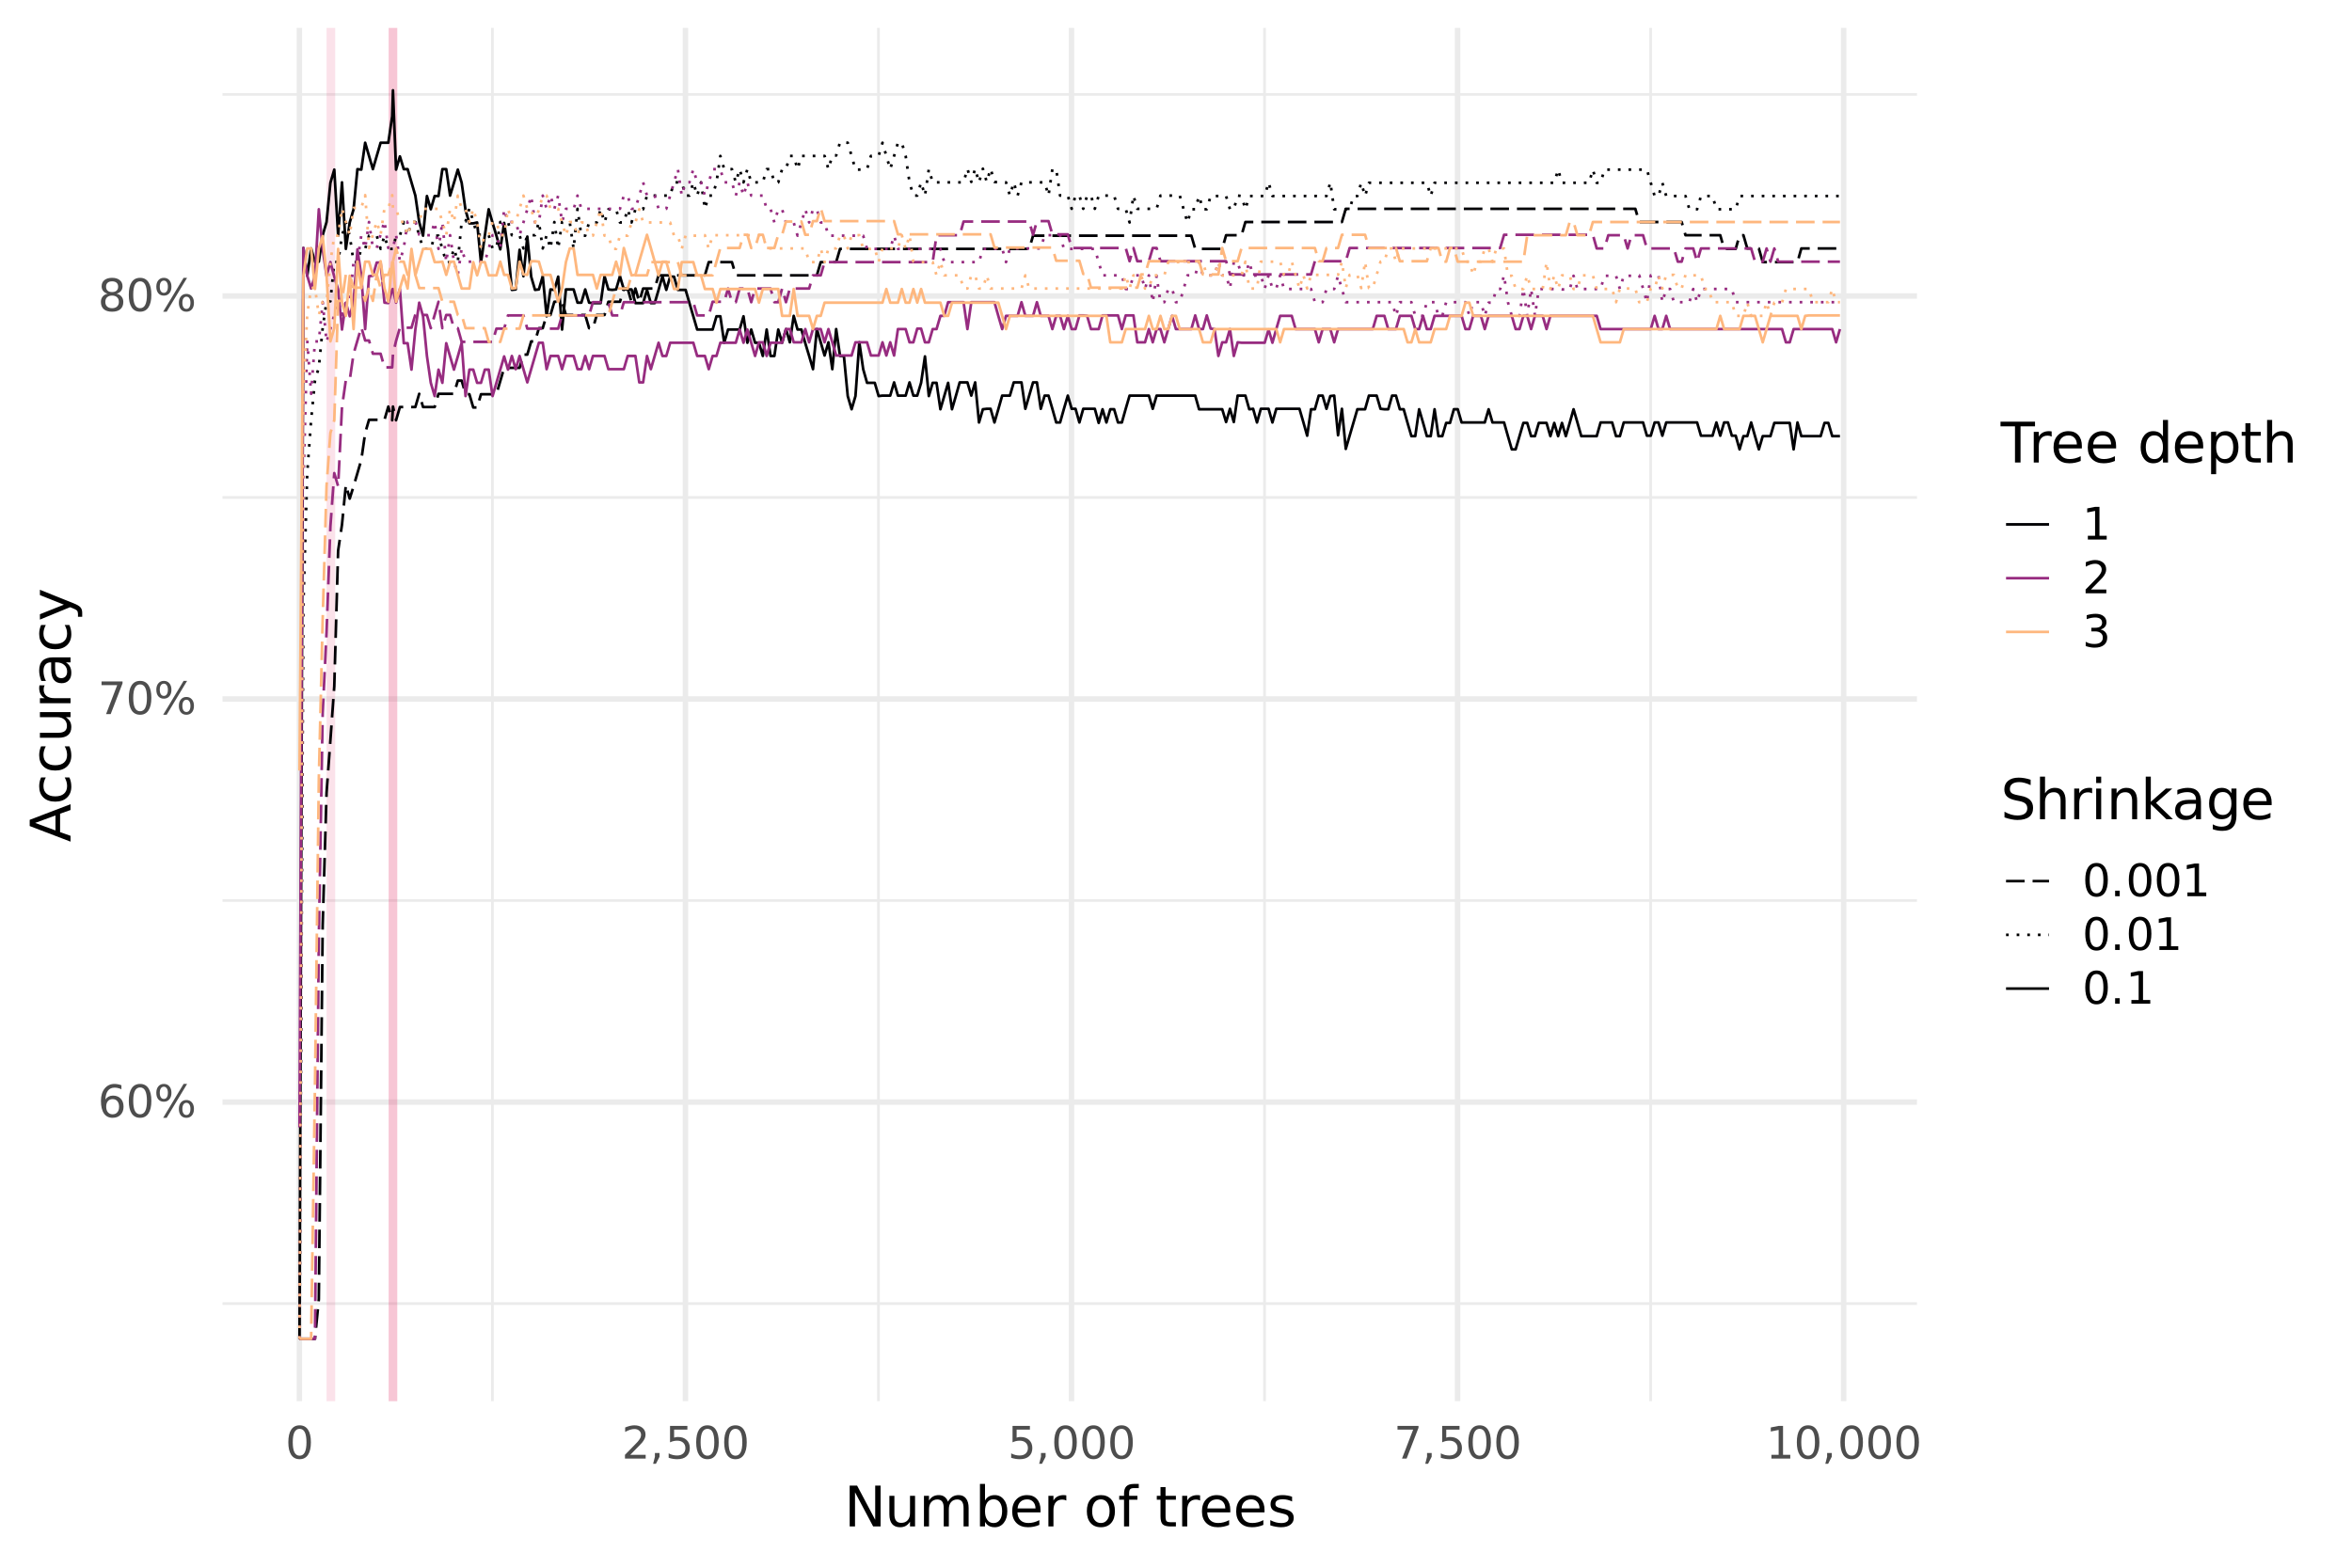 <?xml version="1.0" encoding="UTF-8"?>
<svg xmlns="http://www.w3.org/2000/svg" xmlns:xlink="http://www.w3.org/1999/xlink" width="756" height="504" viewBox="0 0 756 504">
<defs>
<g>
<g id="glyph-0-0">
<path d="M 0.719 2.547 L 0.719 -10.156 L 7.922 -10.156 L 7.922 2.547 Z M 1.531 1.75 L 7.125 1.75 L 7.125 -9.344 L 1.531 -9.344 Z M 1.531 1.75 "/>
</g>
<g id="glyph-0-1">
<path d="M 4.75 -5.812 C 4.113 -5.812 3.609 -5.594 3.234 -5.156 C 2.867 -4.727 2.688 -4.133 2.688 -3.375 C 2.688 -2.613 2.867 -2.016 3.234 -1.578 C 3.609 -1.141 4.113 -0.922 4.75 -0.922 C 5.395 -0.922 5.898 -1.141 6.266 -1.578 C 6.641 -2.016 6.828 -2.613 6.828 -3.375 C 6.828 -4.133 6.641 -4.727 6.266 -5.156 C 5.898 -5.594 5.395 -5.812 4.75 -5.812 Z M 7.578 -10.266 L 7.578 -8.969 C 7.223 -9.145 6.863 -9.273 6.5 -9.359 C 6.133 -9.453 5.773 -9.5 5.422 -9.5 C 4.484 -9.5 3.766 -9.18 3.266 -8.547 C 2.773 -7.91 2.492 -6.953 2.422 -5.672 C 2.691 -6.078 3.035 -6.391 3.453 -6.609 C 3.879 -6.828 4.344 -6.938 4.844 -6.938 C 5.895 -6.938 6.727 -6.613 7.344 -5.969 C 7.957 -5.332 8.266 -4.469 8.266 -3.375 C 8.266 -2.289 7.941 -1.422 7.297 -0.766 C 6.66 -0.117 5.812 0.203 4.75 0.203 C 3.539 0.203 2.613 -0.258 1.969 -1.188 C 1.32 -2.125 1 -3.473 1 -5.234 C 1 -6.898 1.395 -8.223 2.188 -9.203 C 2.977 -10.191 4.035 -10.688 5.359 -10.688 C 5.711 -10.688 6.07 -10.648 6.438 -10.578 C 6.801 -10.516 7.18 -10.41 7.578 -10.266 Z M 7.578 -10.266 "/>
</g>
<g id="glyph-0-2">
<path d="M 4.578 -9.562 C 3.848 -9.562 3.297 -9.203 2.922 -8.484 C 2.555 -7.766 2.375 -6.68 2.375 -5.234 C 2.375 -3.797 2.555 -2.719 2.922 -2 C 3.297 -1.281 3.848 -0.922 4.578 -0.922 C 5.316 -0.922 5.867 -1.281 6.234 -2 C 6.598 -2.719 6.781 -3.797 6.781 -5.234 C 6.781 -6.68 6.598 -7.766 6.234 -8.484 C 5.867 -9.203 5.316 -9.562 4.578 -9.562 Z M 4.578 -10.688 C 5.754 -10.688 6.648 -10.223 7.266 -9.297 C 7.891 -8.367 8.203 -7.016 8.203 -5.234 C 8.203 -3.473 7.891 -2.125 7.266 -1.188 C 6.648 -0.258 5.754 0.203 4.578 0.203 C 3.398 0.203 2.5 -0.258 1.875 -1.188 C 1.258 -2.125 0.953 -3.473 0.953 -5.234 C 0.953 -7.016 1.258 -8.367 1.875 -9.297 C 2.5 -10.223 3.398 -10.688 4.578 -10.688 Z M 4.578 -10.688 "/>
</g>
<g id="glyph-0-3">
<path d="M 10.469 -4.625 C 10.062 -4.625 9.742 -4.445 9.516 -4.094 C 9.285 -3.75 9.172 -3.27 9.172 -2.656 C 9.172 -2.039 9.285 -1.555 9.516 -1.203 C 9.742 -0.859 10.062 -0.688 10.469 -0.688 C 10.875 -0.688 11.191 -0.859 11.422 -1.203 C 11.648 -1.555 11.766 -2.039 11.766 -2.656 C 11.766 -3.27 11.648 -3.75 11.422 -4.094 C 11.191 -4.445 10.875 -4.625 10.469 -4.625 Z M 10.469 -5.516 C 11.207 -5.516 11.797 -5.254 12.234 -4.734 C 12.672 -4.223 12.891 -3.531 12.891 -2.656 C 12.891 -1.781 12.672 -1.082 12.234 -0.562 C 11.797 -0.051 11.207 0.203 10.469 0.203 C 9.719 0.203 9.125 -0.051 8.688 -0.562 C 8.258 -1.082 8.047 -1.781 8.047 -2.656 C 8.047 -3.531 8.266 -4.223 8.703 -4.734 C 9.141 -5.254 9.727 -5.516 10.469 -5.516 Z M 3.219 -9.797 C 2.812 -9.797 2.488 -9.617 2.25 -9.266 C 2.02 -8.922 1.906 -8.445 1.906 -7.844 C 1.906 -7.219 2.02 -6.727 2.25 -6.375 C 2.488 -6.031 2.812 -5.859 3.219 -5.859 C 3.625 -5.859 3.941 -6.031 4.172 -6.375 C 4.398 -6.727 4.516 -7.219 4.516 -7.844 C 4.516 -8.445 4.395 -8.922 4.156 -9.266 C 3.926 -9.617 3.613 -9.797 3.219 -9.797 Z M 9.562 -10.688 L 10.688 -10.688 L 4.125 0.203 L 3 0.203 Z M 3.219 -10.688 C 3.957 -10.688 4.547 -10.43 4.984 -9.922 C 5.43 -9.41 5.656 -8.719 5.656 -7.844 C 5.656 -6.945 5.43 -6.242 4.984 -5.734 C 4.547 -5.223 3.957 -4.969 3.219 -4.969 C 2.469 -4.969 1.875 -5.223 1.438 -5.734 C 1.008 -6.254 0.797 -6.957 0.797 -7.844 C 0.797 -8.707 1.016 -9.395 1.453 -9.906 C 1.891 -10.426 2.477 -10.688 3.219 -10.688 Z M 3.219 -10.688 "/>
</g>
<g id="glyph-0-4">
<path d="M 1.188 -10.5 L 7.938 -10.5 L 7.938 -9.891 L 4.125 0 L 2.641 0 L 6.219 -9.312 L 1.188 -9.312 Z M 1.188 -10.5 "/>
</g>
<g id="glyph-0-5">
<path d="M 4.578 -4.984 C 3.898 -4.984 3.367 -4.801 2.984 -4.438 C 2.598 -4.082 2.406 -3.586 2.406 -2.953 C 2.406 -2.316 2.598 -1.816 2.984 -1.453 C 3.367 -1.098 3.898 -0.922 4.578 -0.922 C 5.254 -0.922 5.785 -1.102 6.172 -1.469 C 6.566 -1.832 6.766 -2.328 6.766 -2.953 C 6.766 -3.586 6.566 -4.082 6.172 -4.438 C 5.785 -4.801 5.254 -4.984 4.578 -4.984 Z M 3.156 -5.594 C 2.551 -5.738 2.078 -6.02 1.734 -6.438 C 1.391 -6.852 1.219 -7.363 1.219 -7.969 C 1.219 -8.812 1.516 -9.473 2.109 -9.953 C 2.711 -10.441 3.535 -10.688 4.578 -10.688 C 5.617 -10.688 6.438 -10.441 7.031 -9.953 C 7.633 -9.473 7.938 -8.812 7.938 -7.969 C 7.938 -7.363 7.766 -6.852 7.422 -6.438 C 7.086 -6.02 6.613 -5.738 6 -5.594 C 6.688 -5.438 7.223 -5.125 7.609 -4.656 C 7.992 -4.188 8.188 -3.617 8.188 -2.953 C 8.188 -1.93 7.875 -1.148 7.25 -0.609 C 6.625 -0.066 5.734 0.203 4.578 0.203 C 3.422 0.203 2.531 -0.066 1.906 -0.609 C 1.289 -1.148 0.984 -1.93 0.984 -2.953 C 0.984 -3.617 1.172 -4.188 1.547 -4.656 C 1.93 -5.125 2.469 -5.438 3.156 -5.594 Z M 2.641 -7.844 C 2.641 -7.289 2.805 -6.863 3.141 -6.562 C 3.484 -6.258 3.961 -6.109 4.578 -6.109 C 5.191 -6.109 5.672 -6.258 6.016 -6.562 C 6.359 -6.863 6.531 -7.289 6.531 -7.844 C 6.531 -8.383 6.359 -8.805 6.016 -9.109 C 5.672 -9.41 5.191 -9.562 4.578 -9.562 C 3.961 -9.562 3.484 -9.41 3.141 -9.109 C 2.805 -8.805 2.641 -8.383 2.641 -7.844 Z M 2.641 -7.844 "/>
</g>
<g id="glyph-0-6">
<path d="M 2.766 -1.203 L 7.719 -1.203 L 7.719 0 L 1.062 0 L 1.062 -1.203 C 1.594 -1.754 2.32 -2.5 3.25 -3.438 C 4.188 -4.383 4.773 -4.992 5.016 -5.266 C 5.473 -5.773 5.789 -6.207 5.969 -6.562 C 6.145 -6.914 6.234 -7.266 6.234 -7.609 C 6.234 -8.16 6.035 -8.613 5.641 -8.969 C 5.254 -9.32 4.75 -9.5 4.125 -9.5 C 3.676 -9.5 3.203 -9.422 2.703 -9.266 C 2.211 -9.109 1.688 -8.875 1.125 -8.562 L 1.125 -10 C 1.695 -10.227 2.227 -10.398 2.719 -10.516 C 3.219 -10.629 3.676 -10.688 4.094 -10.688 C 5.176 -10.688 6.039 -10.414 6.688 -9.875 C 7.344 -9.332 7.672 -8.609 7.672 -7.703 C 7.672 -7.266 7.586 -6.852 7.422 -6.469 C 7.266 -6.082 6.973 -5.625 6.547 -5.094 C 6.422 -4.957 6.047 -4.566 5.422 -3.922 C 4.797 -3.273 3.91 -2.367 2.766 -1.203 Z M 2.766 -1.203 "/>
</g>
<g id="glyph-0-7">
<path d="M 1.688 -1.781 L 3.172 -1.781 L 3.172 -0.578 L 2.016 1.672 L 1.109 1.672 L 1.688 -0.578 Z M 1.688 -1.781 "/>
</g>
<g id="glyph-0-8">
<path d="M 1.547 -10.5 L 7.125 -10.5 L 7.125 -9.312 L 2.859 -9.312 L 2.859 -6.734 C 3.066 -6.805 3.27 -6.859 3.469 -6.891 C 3.676 -6.922 3.883 -6.938 4.094 -6.938 C 5.27 -6.938 6.195 -6.613 6.875 -5.969 C 7.562 -5.332 7.906 -4.469 7.906 -3.375 C 7.906 -2.238 7.551 -1.359 6.844 -0.734 C 6.145 -0.109 5.156 0.203 3.875 0.203 C 3.438 0.203 2.988 0.164 2.531 0.094 C 2.07 0.02 1.598 -0.094 1.109 -0.25 L 1.109 -1.672 C 1.535 -1.441 1.973 -1.27 2.422 -1.156 C 2.867 -1.039 3.344 -0.984 3.844 -0.984 C 4.656 -0.984 5.297 -1.195 5.766 -1.625 C 6.242 -2.051 6.484 -2.633 6.484 -3.375 C 6.484 -4.102 6.242 -4.68 5.766 -5.109 C 5.297 -5.535 4.656 -5.75 3.844 -5.75 C 3.469 -5.75 3.086 -5.707 2.703 -5.625 C 2.328 -5.539 1.941 -5.406 1.547 -5.219 Z M 1.547 -10.5 "/>
</g>
<g id="glyph-0-9">
<path d="M 1.781 -1.203 L 4.109 -1.203 L 4.109 -9.203 L 1.578 -8.703 L 1.578 -10 L 4.094 -10.5 L 5.516 -10.5 L 5.516 -1.203 L 7.844 -1.203 L 7.844 0 L 1.781 0 Z M 1.781 -1.203 "/>
</g>
<g id="glyph-0-10">
<path d="M 5.844 -5.656 C 6.52 -5.508 7.051 -5.207 7.438 -4.75 C 7.82 -4.289 8.016 -3.723 8.016 -3.047 C 8.016 -2.016 7.656 -1.211 6.938 -0.641 C 6.227 -0.078 5.219 0.203 3.906 0.203 C 3.469 0.203 3.016 0.156 2.547 0.062 C 2.078 -0.02 1.594 -0.145 1.094 -0.312 L 1.094 -1.688 C 1.488 -1.457 1.922 -1.281 2.391 -1.156 C 2.859 -1.039 3.348 -0.984 3.859 -0.984 C 4.754 -0.984 5.43 -1.16 5.891 -1.516 C 6.359 -1.867 6.594 -2.379 6.594 -3.047 C 6.594 -3.672 6.375 -4.156 5.938 -4.5 C 5.508 -4.852 4.91 -5.031 4.141 -5.031 L 2.906 -5.031 L 2.906 -6.203 L 4.188 -6.203 C 4.883 -6.203 5.422 -6.336 5.797 -6.609 C 6.172 -6.891 6.359 -7.297 6.359 -7.828 C 6.359 -8.359 6.164 -8.77 5.781 -9.062 C 5.395 -9.352 4.848 -9.5 4.141 -9.5 C 3.742 -9.5 3.32 -9.457 2.875 -9.375 C 2.438 -9.289 1.945 -9.156 1.406 -8.969 L 1.406 -10.234 C 1.945 -10.391 2.453 -10.504 2.922 -10.578 C 3.398 -10.648 3.848 -10.688 4.266 -10.688 C 5.336 -10.688 6.188 -10.441 6.812 -9.953 C 7.445 -9.461 7.766 -8.801 7.766 -7.969 C 7.766 -7.383 7.598 -6.891 7.266 -6.484 C 6.93 -6.086 6.457 -5.812 5.844 -5.656 Z M 5.844 -5.656 "/>
</g>
<g id="glyph-0-11">
<path d="M 1.547 -1.781 L 3.031 -1.781 L 3.031 0 L 1.547 0 Z M 1.547 -1.781 "/>
</g>
<g id="glyph-1-0">
<path d="M 0.891 3.188 L 0.891 -12.688 L 9.891 -12.688 L 9.891 3.188 Z M 1.906 2.188 L 8.891 2.188 L 8.891 -11.688 L 1.906 -11.688 Z M 1.906 2.188 "/>
</g>
<g id="glyph-1-1">
<path d="M 1.766 -13.125 L 4.156 -13.125 L 9.969 -2.141 L 9.969 -13.125 L 11.703 -13.125 L 11.703 0 L 9.312 0 L 3.484 -10.984 L 3.484 0 L 1.766 0 Z M 1.766 -13.125 "/>
</g>
<g id="glyph-1-2">
<path d="M 1.531 -3.891 L 1.531 -9.844 L 3.141 -9.844 L 3.141 -3.953 C 3.141 -3.016 3.32 -2.312 3.688 -1.844 C 4.051 -1.383 4.598 -1.156 5.328 -1.156 C 6.203 -1.156 6.891 -1.43 7.391 -1.984 C 7.898 -2.547 8.156 -3.305 8.156 -4.266 L 8.156 -9.844 L 9.781 -9.844 L 9.781 0 L 8.156 0 L 8.156 -1.516 C 7.758 -0.91 7.301 -0.461 6.781 -0.172 C 6.27 0.109 5.672 0.25 4.984 0.25 C 3.848 0.25 2.988 -0.098 2.406 -0.797 C 1.82 -1.504 1.531 -2.535 1.531 -3.891 Z M 1.531 -3.891 "/>
</g>
<g id="glyph-1-3">
<path d="M 9.359 -7.953 C 9.766 -8.68 10.25 -9.219 10.812 -9.562 C 11.375 -9.906 12.035 -10.078 12.797 -10.078 C 13.816 -10.078 14.602 -9.719 15.156 -9 C 15.719 -8.281 16 -7.258 16 -5.938 L 16 0 L 14.375 0 L 14.375 -5.891 C 14.375 -6.828 14.207 -7.523 13.875 -7.984 C 13.539 -8.441 13.031 -8.672 12.344 -8.672 C 11.508 -8.672 10.848 -8.391 10.359 -7.828 C 9.879 -7.273 9.641 -6.52 9.641 -5.562 L 9.641 0 L 8 0 L 8 -5.891 C 8 -6.836 7.832 -7.535 7.5 -7.984 C 7.164 -8.441 6.648 -8.672 5.953 -8.672 C 5.129 -8.672 4.473 -8.391 3.984 -7.828 C 3.504 -7.273 3.266 -6.52 3.266 -5.562 L 3.266 0 L 1.641 0 L 1.641 -9.844 L 3.266 -9.844 L 3.266 -8.312 C 3.629 -8.914 4.066 -9.359 4.578 -9.641 C 5.098 -9.93 5.711 -10.078 6.422 -10.078 C 7.141 -10.078 7.75 -9.895 8.25 -9.531 C 8.75 -9.164 9.117 -8.641 9.359 -7.953 Z M 9.359 -7.953 "/>
</g>
<g id="glyph-1-4">
<path d="M 8.766 -4.906 C 8.766 -6.102 8.52 -7.039 8.031 -7.719 C 7.539 -8.395 6.867 -8.734 6.016 -8.734 C 5.16 -8.734 4.488 -8.395 4 -7.719 C 3.508 -7.039 3.266 -6.102 3.266 -4.906 C 3.266 -3.719 3.508 -2.785 4 -2.109 C 4.488 -1.43 5.16 -1.094 6.016 -1.094 C 6.867 -1.094 7.539 -1.43 8.031 -2.109 C 8.52 -2.785 8.766 -3.719 8.766 -4.906 Z M 3.266 -8.344 C 3.598 -8.938 4.023 -9.375 4.547 -9.656 C 5.066 -9.938 5.688 -10.078 6.406 -10.078 C 7.602 -10.078 8.57 -9.602 9.312 -8.656 C 10.062 -7.707 10.438 -6.457 10.438 -4.906 C 10.438 -3.363 10.062 -2.117 9.312 -1.172 C 8.57 -0.223 7.602 0.25 6.406 0.25 C 5.688 0.25 5.066 0.109 4.547 -0.172 C 4.023 -0.453 3.598 -0.891 3.266 -1.484 L 3.266 0 L 1.641 0 L 1.641 -13.672 L 3.266 -13.672 Z M 3.266 -8.344 "/>
</g>
<g id="glyph-1-5">
<path d="M 10.109 -5.328 L 10.109 -4.531 L 2.688 -4.531 C 2.75 -3.414 3.082 -2.566 3.688 -1.984 C 4.289 -1.398 5.129 -1.109 6.203 -1.109 C 6.816 -1.109 7.414 -1.188 8 -1.344 C 8.582 -1.5 9.16 -1.727 9.734 -2.031 L 9.734 -0.5 C 9.16 -0.25 8.566 -0.062 7.953 0.062 C 7.348 0.188 6.727 0.25 6.094 0.25 C 4.531 0.25 3.289 -0.203 2.375 -1.109 C 1.457 -2.023 1 -3.266 1 -4.828 C 1 -6.441 1.43 -7.719 2.297 -8.656 C 3.172 -9.602 4.344 -10.078 5.812 -10.078 C 7.145 -10.078 8.191 -9.648 8.953 -8.797 C 9.723 -7.953 10.109 -6.797 10.109 -5.328 Z M 8.5 -5.797 C 8.488 -6.68 8.238 -7.383 7.75 -7.906 C 7.27 -8.438 6.633 -8.703 5.844 -8.703 C 4.938 -8.703 4.211 -8.445 3.672 -7.938 C 3.129 -7.438 2.816 -6.723 2.734 -5.797 Z M 8.5 -5.797 "/>
</g>
<g id="glyph-1-6">
<path d="M 7.406 -8.328 C 7.219 -8.43 7.016 -8.508 6.797 -8.562 C 6.586 -8.613 6.352 -8.641 6.094 -8.641 C 5.188 -8.641 4.488 -8.344 4 -7.75 C 3.508 -7.156 3.266 -6.301 3.266 -5.188 L 3.266 0 L 1.641 0 L 1.641 -9.844 L 3.266 -9.844 L 3.266 -8.312 C 3.598 -8.914 4.035 -9.359 4.578 -9.641 C 5.129 -9.93 5.797 -10.078 6.578 -10.078 C 6.68 -10.078 6.801 -10.066 6.938 -10.047 C 7.07 -10.035 7.223 -10.02 7.391 -10 Z M 7.406 -8.328 "/>
</g>
<g id="glyph-1-7">
</g>
<g id="glyph-1-8">
<path d="M 5.516 -8.703 C 4.641 -8.703 3.953 -8.363 3.453 -7.688 C 2.953 -7.02 2.703 -6.094 2.703 -4.906 C 2.703 -3.727 2.953 -2.801 3.453 -2.125 C 3.953 -1.445 4.641 -1.109 5.516 -1.109 C 6.367 -1.109 7.047 -1.445 7.547 -2.125 C 8.055 -2.812 8.312 -3.738 8.312 -4.906 C 8.312 -6.07 8.055 -6.992 7.547 -7.672 C 7.047 -8.359 6.367 -8.703 5.516 -8.703 Z M 5.516 -10.078 C 6.922 -10.078 8.023 -9.617 8.828 -8.703 C 9.629 -7.797 10.031 -6.531 10.031 -4.906 C 10.031 -3.301 9.629 -2.039 8.828 -1.125 C 8.023 -0.207 6.922 0.25 5.516 0.25 C 4.098 0.25 2.988 -0.207 2.188 -1.125 C 1.395 -2.039 1 -3.301 1 -4.906 C 1 -6.531 1.395 -7.797 2.188 -8.703 C 2.988 -9.617 4.098 -10.078 5.516 -10.078 Z M 5.516 -10.078 "/>
</g>
<g id="glyph-1-9">
<path d="M 6.688 -13.672 L 6.688 -12.328 L 5.141 -12.328 C 4.555 -12.328 4.148 -12.207 3.922 -11.969 C 3.703 -11.738 3.594 -11.32 3.594 -10.719 L 3.594 -9.844 L 6.25 -9.844 L 6.25 -8.594 L 3.594 -8.594 L 3.594 0 L 1.953 0 L 1.953 -8.594 L 0.406 -8.594 L 0.406 -9.844 L 1.953 -9.844 L 1.953 -10.531 C 1.953 -11.625 2.207 -12.422 2.719 -12.922 C 3.227 -13.422 4.039 -13.672 5.156 -13.672 Z M 6.688 -13.672 "/>
</g>
<g id="glyph-1-10">
<path d="M 3.297 -12.641 L 3.297 -9.844 L 6.625 -9.844 L 6.625 -8.594 L 3.297 -8.594 L 3.297 -3.25 C 3.297 -2.445 3.406 -1.93 3.625 -1.703 C 3.844 -1.473 4.289 -1.359 4.969 -1.359 L 6.625 -1.359 L 6.625 0 L 4.969 0 C 3.719 0 2.852 -0.227 2.375 -0.688 C 1.906 -1.156 1.672 -2.008 1.672 -3.25 L 1.672 -8.594 L 0.484 -8.594 L 0.484 -9.844 L 1.672 -9.844 L 1.672 -12.641 Z M 3.297 -12.641 "/>
</g>
<g id="glyph-1-11">
<path d="M 7.969 -9.547 L 7.969 -8.031 C 7.508 -8.258 7.035 -8.43 6.547 -8.547 C 6.055 -8.672 5.547 -8.734 5.016 -8.734 C 4.211 -8.734 3.609 -8.609 3.203 -8.359 C 2.805 -8.109 2.609 -7.738 2.609 -7.25 C 2.609 -6.875 2.75 -6.578 3.031 -6.359 C 3.32 -6.148 3.898 -5.945 4.766 -5.75 L 5.328 -5.641 C 6.473 -5.391 7.285 -5.039 7.766 -4.594 C 8.254 -4.145 8.5 -3.52 8.5 -2.719 C 8.5 -1.801 8.133 -1.078 7.406 -0.547 C 6.688 -0.016 5.695 0.25 4.438 0.25 C 3.906 0.25 3.352 0.195 2.781 0.094 C 2.207 0 1.602 -0.148 0.969 -0.359 L 0.969 -2.031 C 1.57 -1.719 2.16 -1.484 2.734 -1.328 C 3.316 -1.172 3.895 -1.094 4.469 -1.094 C 5.227 -1.094 5.812 -1.223 6.219 -1.484 C 6.633 -1.742 6.844 -2.113 6.844 -2.594 C 6.844 -3.031 6.691 -3.363 6.391 -3.594 C 6.098 -3.832 5.453 -4.062 4.453 -4.281 L 3.891 -4.406 C 2.879 -4.625 2.148 -4.945 1.703 -5.375 C 1.266 -5.812 1.047 -6.414 1.047 -7.188 C 1.047 -8.102 1.375 -8.812 2.031 -9.312 C 2.688 -9.82 3.617 -10.078 4.828 -10.078 C 5.422 -10.078 5.977 -10.031 6.5 -9.938 C 7.031 -9.852 7.52 -9.723 7.969 -9.547 Z M 7.969 -9.547 "/>
</g>
<g id="glyph-1-12">
<path d="M -0.047 -13.125 L 11.047 -13.125 L 11.047 -11.625 L 6.391 -11.625 L 6.391 0 L 4.609 0 L 4.609 -11.625 L -0.047 -11.625 Z M -0.047 -13.125 "/>
</g>
<g id="glyph-1-13">
<path d="M 8.172 -8.344 L 8.172 -13.672 L 9.797 -13.672 L 9.797 0 L 8.172 0 L 8.172 -1.484 C 7.836 -0.891 7.41 -0.453 6.891 -0.172 C 6.367 0.109 5.742 0.25 5.016 0.25 C 3.828 0.25 2.859 -0.223 2.109 -1.172 C 1.367 -2.117 1 -3.363 1 -4.906 C 1 -6.457 1.367 -7.707 2.109 -8.656 C 2.859 -9.602 3.828 -10.078 5.016 -10.078 C 5.742 -10.078 6.367 -9.938 6.891 -9.656 C 7.41 -9.375 7.836 -8.938 8.172 -8.344 Z M 2.656 -4.906 C 2.656 -3.719 2.898 -2.785 3.391 -2.109 C 3.879 -1.43 4.555 -1.094 5.422 -1.094 C 6.273 -1.094 6.945 -1.43 7.438 -2.109 C 7.926 -2.785 8.172 -3.719 8.172 -4.906 C 8.172 -6.102 7.926 -7.039 7.438 -7.719 C 6.945 -8.395 6.273 -8.734 5.422 -8.734 C 4.555 -8.734 3.879 -8.395 3.391 -7.719 C 2.898 -7.039 2.656 -6.102 2.656 -4.906 Z M 2.656 -4.906 "/>
</g>
<g id="glyph-1-14">
<path d="M 3.266 -1.484 L 3.266 3.75 L 1.641 3.75 L 1.641 -9.844 L 3.266 -9.844 L 3.266 -8.344 C 3.598 -8.938 4.023 -9.375 4.547 -9.656 C 5.066 -9.938 5.688 -10.078 6.406 -10.078 C 7.602 -10.078 8.57 -9.602 9.312 -8.656 C 10.062 -7.707 10.438 -6.457 10.438 -4.906 C 10.438 -3.363 10.062 -2.117 9.312 -1.172 C 8.57 -0.223 7.602 0.25 6.406 0.25 C 5.688 0.25 5.066 0.109 4.547 -0.172 C 4.023 -0.453 3.598 -0.891 3.266 -1.484 Z M 8.766 -4.906 C 8.766 -6.102 8.52 -7.039 8.031 -7.719 C 7.539 -8.395 6.867 -8.734 6.016 -8.734 C 5.16 -8.734 4.488 -8.395 4 -7.719 C 3.508 -7.039 3.266 -6.102 3.266 -4.906 C 3.266 -3.719 3.508 -2.785 4 -2.109 C 4.488 -1.43 5.16 -1.094 6.016 -1.094 C 6.867 -1.094 7.539 -1.43 8.031 -2.109 C 8.52 -2.785 8.766 -3.719 8.766 -4.906 Z M 8.766 -4.906 "/>
</g>
<g id="glyph-1-15">
<path d="M 9.875 -5.938 L 9.875 0 L 8.266 0 L 8.266 -5.891 C 8.266 -6.816 8.082 -7.508 7.719 -7.969 C 7.352 -8.438 6.805 -8.672 6.078 -8.672 C 5.203 -8.672 4.516 -8.391 4.016 -7.828 C 3.516 -7.273 3.266 -6.52 3.266 -5.562 L 3.266 0 L 1.641 0 L 1.641 -13.672 L 3.266 -13.672 L 3.266 -8.312 C 3.648 -8.906 4.102 -9.348 4.625 -9.641 C 5.156 -9.93 5.758 -10.078 6.438 -10.078 C 7.57 -10.078 8.426 -9.727 9 -9.031 C 9.582 -8.332 9.875 -7.301 9.875 -5.938 Z M 9.875 -5.938 "/>
</g>
<g id="glyph-1-16">
<path d="M 9.641 -12.688 L 9.641 -10.953 C 8.961 -11.273 8.32 -11.516 7.719 -11.672 C 7.125 -11.836 6.551 -11.922 6 -11.922 C 5.031 -11.922 4.281 -11.734 3.75 -11.359 C 3.227 -10.984 2.969 -10.445 2.969 -9.75 C 2.969 -9.176 3.141 -8.738 3.484 -8.438 C 3.836 -8.145 4.5 -7.906 5.469 -7.719 L 6.547 -7.5 C 7.867 -7.25 8.844 -6.805 9.469 -6.172 C 10.102 -5.535 10.422 -4.688 10.422 -3.625 C 10.422 -2.352 9.992 -1.391 9.141 -0.734 C 8.285 -0.078 7.035 0.25 5.391 0.25 C 4.773 0.25 4.113 0.176 3.406 0.031 C 2.707 -0.102 1.984 -0.305 1.234 -0.578 L 1.234 -2.406 C 1.961 -2 2.672 -1.691 3.359 -1.484 C 4.047 -1.285 4.723 -1.188 5.391 -1.188 C 6.41 -1.188 7.191 -1.383 7.734 -1.781 C 8.285 -2.176 8.562 -2.742 8.562 -3.484 C 8.562 -4.129 8.363 -4.633 7.969 -5 C 7.582 -5.363 6.938 -5.633 6.031 -5.812 L 4.953 -6.031 C 3.629 -6.289 2.672 -6.703 2.078 -7.266 C 1.484 -7.828 1.188 -8.609 1.188 -9.609 C 1.188 -10.773 1.594 -11.691 2.406 -12.359 C 3.227 -13.023 4.359 -13.359 5.797 -13.359 C 6.41 -13.359 7.035 -13.301 7.672 -13.188 C 8.305 -13.082 8.961 -12.914 9.641 -12.688 Z M 9.641 -12.688 "/>
</g>
<g id="glyph-1-17">
<path d="M 1.703 -9.844 L 3.312 -9.844 L 3.312 0 L 1.703 0 Z M 1.703 -13.672 L 3.312 -13.672 L 3.312 -11.625 L 1.703 -11.625 Z M 1.703 -13.672 "/>
</g>
<g id="glyph-1-18">
<path d="M 9.875 -5.938 L 9.875 0 L 8.266 0 L 8.266 -5.891 C 8.266 -6.816 8.082 -7.508 7.719 -7.969 C 7.352 -8.438 6.805 -8.672 6.078 -8.672 C 5.203 -8.672 4.516 -8.391 4.016 -7.828 C 3.516 -7.273 3.266 -6.52 3.266 -5.562 L 3.266 0 L 1.641 0 L 1.641 -9.844 L 3.266 -9.844 L 3.266 -8.312 C 3.648 -8.906 4.102 -9.348 4.625 -9.641 C 5.156 -9.93 5.758 -10.078 6.438 -10.078 C 7.57 -10.078 8.426 -9.727 9 -9.031 C 9.582 -8.332 9.875 -7.301 9.875 -5.938 Z M 9.875 -5.938 "/>
</g>
<g id="glyph-1-19">
<path d="M 1.641 -13.672 L 3.266 -13.672 L 3.266 -5.594 L 8.094 -9.844 L 10.156 -9.844 L 4.938 -5.234 L 10.375 0 L 8.266 0 L 3.266 -4.812 L 3.266 0 L 1.641 0 Z M 1.641 -13.672 "/>
</g>
<g id="glyph-1-20">
<path d="M 6.172 -4.953 C 4.859 -4.953 3.953 -4.801 3.453 -4.5 C 2.953 -4.195 2.703 -3.688 2.703 -2.969 C 2.703 -2.395 2.891 -1.938 3.266 -1.594 C 3.641 -1.258 4.156 -1.094 4.812 -1.094 C 5.707 -1.094 6.426 -1.41 6.969 -2.047 C 7.508 -2.68 7.781 -3.531 7.781 -4.594 L 7.781 -4.953 Z M 9.391 -5.609 L 9.391 0 L 7.781 0 L 7.781 -1.5 C 7.406 -0.895 6.941 -0.453 6.391 -0.172 C 5.848 0.109 5.176 0.25 4.375 0.25 C 3.363 0.25 2.562 -0.031 1.969 -0.594 C 1.375 -1.156 1.078 -1.91 1.078 -2.859 C 1.078 -3.973 1.445 -4.812 2.188 -5.375 C 2.938 -5.938 4.047 -6.219 5.516 -6.219 L 7.781 -6.219 L 7.781 -6.375 C 7.781 -7.113 7.535 -7.688 7.047 -8.094 C 6.555 -8.5 5.867 -8.703 4.984 -8.703 C 4.422 -8.703 3.875 -8.633 3.344 -8.5 C 2.812 -8.375 2.297 -8.176 1.797 -7.906 L 1.797 -9.391 C 2.391 -9.617 2.961 -9.789 3.516 -9.906 C 4.078 -10.02 4.625 -10.078 5.156 -10.078 C 6.57 -10.078 7.629 -9.707 8.328 -8.969 C 9.035 -8.227 9.391 -7.109 9.391 -5.609 Z M 9.391 -5.609 "/>
</g>
<g id="glyph-1-21">
<path d="M 8.172 -5.031 C 8.172 -6.207 7.926 -7.117 7.438 -7.766 C 6.957 -8.41 6.285 -8.734 5.422 -8.734 C 4.547 -8.734 3.863 -8.41 3.375 -7.766 C 2.895 -7.117 2.656 -6.207 2.656 -5.031 C 2.656 -3.863 2.895 -2.957 3.375 -2.312 C 3.863 -1.676 4.547 -1.359 5.422 -1.359 C 6.285 -1.359 6.957 -1.676 7.438 -2.312 C 7.926 -2.957 8.172 -3.863 8.172 -5.031 Z M 9.797 -1.219 C 9.797 0.457 9.422 1.703 8.672 2.516 C 7.93 3.336 6.789 3.75 5.25 3.75 C 4.688 3.75 4.148 3.703 3.641 3.609 C 3.141 3.523 2.656 3.395 2.188 3.219 L 2.188 1.656 C 2.656 1.914 3.117 2.102 3.578 2.219 C 4.047 2.344 4.52 2.406 5 2.406 C 6.062 2.406 6.852 2.129 7.375 1.578 C 7.906 1.023 8.172 0.188 8.172 -0.938 L 8.172 -1.734 C 7.836 -1.148 7.41 -0.711 6.891 -0.422 C 6.367 -0.141 5.742 0 5.016 0 C 3.805 0 2.832 -0.457 2.094 -1.375 C 1.363 -2.301 1 -3.52 1 -5.031 C 1 -6.562 1.363 -7.785 2.094 -8.703 C 2.832 -9.617 3.805 -10.078 5.016 -10.078 C 5.742 -10.078 6.367 -9.93 6.891 -9.641 C 7.41 -9.359 7.836 -8.926 8.172 -8.344 L 8.172 -9.844 L 9.797 -9.844 Z M 9.797 -1.219 "/>
</g>
<g id="glyph-2-0">
<path d="M 3.188 -0.891 L -12.688 -0.891 L -12.688 -9.891 L 3.188 -9.891 Z M 2.188 -1.906 L 2.188 -8.891 L -11.688 -8.891 L -11.688 -1.906 Z M 2.188 -1.906 "/>
</g>
<g id="glyph-2-1">
<path d="M -11.375 -6.156 L -4.844 -3.75 L -4.844 -8.562 Z M -13.125 -5.156 L -13.125 -7.156 L 0 -12.172 L 0 -10.312 L -3.359 -9.125 L -3.359 -3.203 L 0 -2.016 L 0 -0.141 Z M -13.125 -5.156 "/>
</g>
<g id="glyph-2-2">
<path d="M -9.469 -8.781 L -7.953 -8.781 C -8.203 -8.32 -8.391 -7.863 -8.516 -7.406 C -8.641 -6.945 -8.703 -6.484 -8.703 -6.016 C -8.703 -4.961 -8.367 -4.145 -7.703 -3.562 C -7.047 -2.988 -6.113 -2.703 -4.906 -2.703 C -3.707 -2.703 -2.773 -2.988 -2.109 -3.562 C -1.441 -4.145 -1.109 -4.961 -1.109 -6.016 C -1.109 -6.484 -1.172 -6.945 -1.297 -7.406 C -1.43 -7.863 -1.625 -8.32 -1.875 -8.781 L -0.375 -8.781 C -0.164 -8.332 -0.008 -7.863 0.094 -7.375 C 0.195 -6.895 0.25 -6.383 0.25 -5.844 C 0.25 -4.352 -0.211 -3.172 -1.141 -2.297 C -2.078 -1.43 -3.332 -1 -4.906 -1 C -6.52 -1 -7.785 -1.438 -8.703 -2.312 C -9.617 -3.195 -10.078 -4.406 -10.078 -5.938 C -10.078 -6.438 -10.023 -6.922 -9.922 -7.391 C -9.828 -7.867 -9.676 -8.332 -9.469 -8.781 Z M -9.469 -8.781 "/>
</g>
<g id="glyph-2-3">
<path d="M -3.891 -1.531 L -9.844 -1.531 L -9.844 -3.141 L -3.953 -3.141 C -3.016 -3.141 -2.312 -3.32 -1.844 -3.688 C -1.383 -4.051 -1.156 -4.598 -1.156 -5.328 C -1.156 -6.203 -1.43 -6.891 -1.984 -7.391 C -2.547 -7.898 -3.305 -8.156 -4.266 -8.156 L -9.844 -8.156 L -9.844 -9.781 L 0 -9.781 L 0 -8.156 L -1.516 -8.156 C -0.91 -7.758 -0.461 -7.301 -0.172 -6.781 C 0.109 -6.27 0.25 -5.672 0.25 -4.984 C 0.25 -3.848 -0.098 -2.988 -0.797 -2.406 C -1.504 -1.82 -2.535 -1.531 -3.891 -1.531 Z M -3.891 -1.531 "/>
</g>
<g id="glyph-2-4">
<path d="M -8.328 -7.406 C -8.43 -7.219 -8.508 -7.016 -8.562 -6.797 C -8.613 -6.586 -8.641 -6.352 -8.641 -6.094 C -8.641 -5.188 -8.344 -4.488 -7.75 -4 C -7.156 -3.508 -6.301 -3.266 -5.188 -3.266 L 0 -3.266 L 0 -1.641 L -9.844 -1.641 L -9.844 -3.266 L -8.312 -3.266 C -8.914 -3.598 -9.359 -4.035 -9.641 -4.578 C -9.93 -5.129 -10.078 -5.797 -10.078 -6.578 C -10.078 -6.68 -10.066 -6.801 -10.047 -6.938 C -10.035 -7.07 -10.02 -7.223 -10 -7.391 Z M -8.328 -7.406 "/>
</g>
<g id="glyph-2-5">
<path d="M -4.953 -6.172 C -4.953 -4.859 -4.801 -3.953 -4.5 -3.453 C -4.195 -2.953 -3.688 -2.703 -2.969 -2.703 C -2.395 -2.703 -1.938 -2.891 -1.594 -3.266 C -1.258 -3.641 -1.094 -4.156 -1.094 -4.812 C -1.094 -5.707 -1.41 -6.426 -2.047 -6.969 C -2.68 -7.508 -3.531 -7.781 -4.594 -7.781 L -4.953 -7.781 Z M -5.609 -9.391 L 0 -9.391 L 0 -7.781 L -1.5 -7.781 C -0.895 -7.406 -0.453 -6.941 -0.172 -6.391 C 0.109 -5.848 0.25 -5.176 0.25 -4.375 C 0.25 -3.363 -0.031 -2.562 -0.594 -1.969 C -1.156 -1.375 -1.91 -1.078 -2.859 -1.078 C -3.973 -1.078 -4.812 -1.445 -5.375 -2.188 C -5.938 -2.938 -6.219 -4.047 -6.219 -5.516 L -6.219 -7.781 L -6.375 -7.781 C -7.113 -7.781 -7.688 -7.535 -8.094 -7.047 C -8.5 -6.555 -8.703 -5.867 -8.703 -4.984 C -8.703 -4.422 -8.633 -3.875 -8.5 -3.344 C -8.375 -2.812 -8.176 -2.297 -7.906 -1.797 L -9.391 -1.797 C -9.617 -2.391 -9.789 -2.961 -9.906 -3.516 C -10.02 -4.078 -10.078 -4.625 -10.078 -5.156 C -10.078 -6.57 -9.707 -7.629 -8.969 -8.328 C -8.227 -9.035 -7.109 -9.391 -5.609 -9.391 Z M -5.609 -9.391 "/>
</g>
<g id="glyph-2-6">
<path d="M 0.922 -5.797 C 2.086 -5.336 2.848 -4.891 3.203 -4.453 C 3.566 -4.023 3.75 -3.445 3.75 -2.719 L 3.75 -1.422 L 2.391 -1.422 L 2.391 -2.375 C 2.391 -2.82 2.285 -3.164 2.078 -3.406 C 1.867 -3.656 1.367 -3.93 0.578 -4.234 L -0.156 -4.516 L -9.844 -0.531 L -9.844 -2.25 L -2.141 -5.328 L -9.844 -8.406 L -9.844 -10.109 Z M 0.922 -5.797 "/>
</g>
</g>
<clipPath id="clip-0">
<path clip-rule="nonzero" d="M 71.52 418 L 616.168 418 L 616.168 420 L 71.52 420 Z M 71.52 418 "/>
</clipPath>
<clipPath id="clip-1">
<path clip-rule="nonzero" d="M 71.52 289 L 616.168 289 L 616.168 290 L 71.52 290 Z M 71.52 289 "/>
</clipPath>
<clipPath id="clip-2">
<path clip-rule="nonzero" d="M 71.52 159 L 616.168 159 L 616.168 161 L 71.52 161 Z M 71.52 159 "/>
</clipPath>
<clipPath id="clip-3">
<path clip-rule="nonzero" d="M 71.52 29 L 616.168 29 L 616.168 31 L 71.52 31 Z M 71.52 29 "/>
</clipPath>
<clipPath id="clip-4">
<path clip-rule="nonzero" d="M 157 8.965 L 159 8.965 L 159 450.48 L 157 450.48 Z M 157 8.965 "/>
</clipPath>
<clipPath id="clip-5">
<path clip-rule="nonzero" d="M 281 8.965 L 283 8.965 L 283 450.48 L 281 450.48 Z M 281 8.965 "/>
</clipPath>
<clipPath id="clip-6">
<path clip-rule="nonzero" d="M 406 8.965 L 407 8.965 L 407 450.48 L 406 450.48 Z M 406 8.965 "/>
</clipPath>
<clipPath id="clip-7">
<path clip-rule="nonzero" d="M 530 8.965 L 531 8.965 L 531 450.48 L 530 450.48 Z M 530 8.965 "/>
</clipPath>
<clipPath id="clip-8">
<path clip-rule="nonzero" d="M 71.52 353 L 616.168 353 L 616.168 356 L 71.52 356 Z M 71.52 353 "/>
</clipPath>
<clipPath id="clip-9">
<path clip-rule="nonzero" d="M 71.52 223 L 616.168 223 L 616.168 226 L 71.52 226 Z M 71.52 223 "/>
</clipPath>
<clipPath id="clip-10">
<path clip-rule="nonzero" d="M 71.52 94 L 616.168 94 L 616.168 97 L 71.52 97 Z M 71.52 94 "/>
</clipPath>
<clipPath id="clip-11">
<path clip-rule="nonzero" d="M 95 8.965 L 98 8.965 L 98 450.48 L 95 450.48 Z M 95 8.965 "/>
</clipPath>
<clipPath id="clip-12">
<path clip-rule="nonzero" d="M 219 8.965 L 222 8.965 L 222 450.48 L 219 450.48 Z M 219 8.965 "/>
</clipPath>
<clipPath id="clip-13">
<path clip-rule="nonzero" d="M 343 8.965 L 346 8.965 L 346 450.48 L 343 450.48 Z M 343 8.965 "/>
</clipPath>
<clipPath id="clip-14">
<path clip-rule="nonzero" d="M 467 8.965 L 470 8.965 L 470 450.48 L 467 450.48 Z M 467 8.965 "/>
</clipPath>
<clipPath id="clip-15">
<path clip-rule="nonzero" d="M 591 8.965 L 594 8.965 L 594 450.48 L 591 450.48 Z M 591 8.965 "/>
</clipPath>
<clipPath id="clip-16">
<path clip-rule="nonzero" d="M 104 8.965 L 108 8.965 L 108 450.48 L 104 450.48 Z M 104 8.965 "/>
</clipPath>
<clipPath id="clip-17">
<path clip-rule="nonzero" d="M 124 8.965 L 128 8.965 L 128 450.48 L 124 450.48 Z M 124 8.965 "/>
</clipPath>
</defs>
<rect x="-75.6" y="-50.4" width="907.2" height="604.8" fill="rgb(100%, 100%, 100%)" fill-opacity="1"/>
<g clip-path="url(#clip-0)">
<path fill="none" stroke-width="0.873" stroke-linecap="butt" stroke-linejoin="round" stroke="rgb(92.157%, 92.157%, 92.157%)" stroke-opacity="1" stroke-miterlimit="10" d="M 71.52 419.09 L 616.168 419.09 "/>
</g>
<g clip-path="url(#clip-1)">
<path fill="none" stroke-width="0.873" stroke-linecap="butt" stroke-linejoin="round" stroke="rgb(92.157%, 92.157%, 92.157%)" stroke-opacity="1" stroke-miterlimit="10" d="M 71.52 289.508 L 616.168 289.508 "/>
</g>
<g clip-path="url(#clip-2)">
<path fill="none" stroke-width="0.873" stroke-linecap="butt" stroke-linejoin="round" stroke="rgb(92.157%, 92.157%, 92.157%)" stroke-opacity="1" stroke-miterlimit="10" d="M 71.52 159.93 L 616.168 159.93 "/>
</g>
<g clip-path="url(#clip-3)">
<path fill="none" stroke-width="0.873" stroke-linecap="butt" stroke-linejoin="round" stroke="rgb(92.157%, 92.157%, 92.157%)" stroke-opacity="1" stroke-miterlimit="10" d="M 71.52 30.348 L 616.168 30.348 "/>
</g>
<g clip-path="url(#clip-4)">
<path fill="none" stroke-width="0.873" stroke-linecap="butt" stroke-linejoin="round" stroke="rgb(92.157%, 92.157%, 92.157%)" stroke-opacity="1" stroke-miterlimit="10" d="M 158.273 450.48 L 158.273 8.965 "/>
</g>
<g clip-path="url(#clip-5)">
<path fill="none" stroke-width="0.873" stroke-linecap="butt" stroke-linejoin="round" stroke="rgb(92.157%, 92.157%, 92.157%)" stroke-opacity="1" stroke-miterlimit="10" d="M 282.367 450.48 L 282.367 8.965 "/>
</g>
<g clip-path="url(#clip-6)">
<path fill="none" stroke-width="0.873" stroke-linecap="butt" stroke-linejoin="round" stroke="rgb(92.157%, 92.157%, 92.157%)" stroke-opacity="1" stroke-miterlimit="10" d="M 406.461 450.48 L 406.461 8.965 "/>
</g>
<g clip-path="url(#clip-7)">
<path fill="none" stroke-width="0.873" stroke-linecap="butt" stroke-linejoin="round" stroke="rgb(92.157%, 92.157%, 92.157%)" stroke-opacity="1" stroke-miterlimit="10" d="M 530.555 450.48 L 530.555 8.965 "/>
</g>
<g clip-path="url(#clip-8)">
<path fill="none" stroke-width="1.746" stroke-linecap="butt" stroke-linejoin="round" stroke="rgb(92.157%, 92.157%, 92.157%)" stroke-opacity="1" stroke-miterlimit="10" d="M 71.52 354.297 L 616.168 354.297 "/>
</g>
<g clip-path="url(#clip-9)">
<path fill="none" stroke-width="1.746" stroke-linecap="butt" stroke-linejoin="round" stroke="rgb(92.157%, 92.157%, 92.157%)" stroke-opacity="1" stroke-miterlimit="10" d="M 71.52 224.719 L 616.168 224.719 "/>
</g>
<g clip-path="url(#clip-10)">
<path fill="none" stroke-width="1.746" stroke-linecap="butt" stroke-linejoin="round" stroke="rgb(92.157%, 92.157%, 92.157%)" stroke-opacity="1" stroke-miterlimit="10" d="M 71.52 95.141 L 616.168 95.141 "/>
</g>
<g clip-path="url(#clip-11)">
<path fill="none" stroke-width="1.746" stroke-linecap="butt" stroke-linejoin="round" stroke="rgb(92.157%, 92.157%, 92.157%)" stroke-opacity="1" stroke-miterlimit="10" d="M 96.227 450.48 L 96.227 8.965 "/>
</g>
<g clip-path="url(#clip-12)">
<path fill="none" stroke-width="1.746" stroke-linecap="butt" stroke-linejoin="round" stroke="rgb(92.157%, 92.157%, 92.157%)" stroke-opacity="1" stroke-miterlimit="10" d="M 220.32 450.48 L 220.32 8.965 "/>
</g>
<g clip-path="url(#clip-13)">
<path fill="none" stroke-width="1.746" stroke-linecap="butt" stroke-linejoin="round" stroke="rgb(92.157%, 92.157%, 92.157%)" stroke-opacity="1" stroke-miterlimit="10" d="M 344.414 450.48 L 344.414 8.965 "/>
</g>
<g clip-path="url(#clip-14)">
<path fill="none" stroke-width="1.746" stroke-linecap="butt" stroke-linejoin="round" stroke="rgb(92.157%, 92.157%, 92.157%)" stroke-opacity="1" stroke-miterlimit="10" d="M 468.508 450.48 L 468.508 8.965 "/>
</g>
<g clip-path="url(#clip-15)">
<path fill="none" stroke-width="1.746" stroke-linecap="butt" stroke-linejoin="round" stroke="rgb(92.157%, 92.157%, 92.157%)" stroke-opacity="1" stroke-miterlimit="10" d="M 592.602 450.48 L 592.602 8.965 "/>
</g>
<g clip-path="url(#clip-16)">
<path fill="none" stroke-width="2.774" stroke-linecap="butt" stroke-linejoin="round" stroke="rgb(90.196%, 25.49%, 45.098%)" stroke-opacity="0.149" stroke-miterlimit="10" d="M 106.352 450.48 L 106.352 8.965 "/>
</g>
<g clip-path="url(#clip-17)">
<path fill="none" stroke-width="2.774" stroke-linecap="butt" stroke-linejoin="round" stroke="rgb(90.196%, 25.49%, 45.098%)" stroke-opacity="0.298" stroke-miterlimit="10" d="M 126.309 450.48 L 126.309 8.965 "/>
</g>
<path fill="none" stroke-width="0.854" stroke-linecap="butt" stroke-linejoin="round" stroke="rgb(0%, 0%, 1.569%)" stroke-opacity="1" stroke-dasharray="5.975 2.561" stroke-miterlimit="10" d="M 96.277 430.41 L 101.238 430.41 L 102.48 417.668 L 103.723 297.41 L 104.961 254.926 L 106.203 237.934 L 107.445 220.652 L 108.684 177.012 L 109.926 168.66 L 111.168 155.914 L 112.41 160.309 L 113.648 156.348 L 114.891 152.098 L 116.133 147.852 L 117.371 139.207 L 118.613 134.961 L 123.578 134.961 L 124.816 130.711 L 126.059 135.105 L 126.309 130.711 L 127.301 135.105 L 128.539 130.855 L 133.504 130.855 L 134.746 126.605 L 135.984 130.855 L 139.711 130.855 L 140.949 126.605 L 145.914 126.605 L 147.156 122.359 L 148.395 122.359 L 149.637 126.605 L 150.879 126.75 L 152.117 131 L 153.359 131 L 154.602 126.75 L 159.562 126.75 L 160.805 122.504 L 162.047 118.254 L 167.008 118.254 L 168.25 114.004 L 169.492 114.004 L 170.734 109.758 L 171.973 109.758 L 173.215 105.508 L 174.457 105.508 L 175.695 101.262 L 176.938 101.262 L 178.18 97.012 L 180.66 97.012 L 181.902 101.262 L 188.105 101.262 L 189.348 105.508 L 190.586 105.508 L 191.828 101.262 L 194.309 101.262 L 195.551 97.012 L 199.273 97.012 L 200.516 92.762 L 201.758 92.762 L 202.996 97.156 L 204.238 92.762 L 205.48 97.012 L 206.719 92.762 L 210.441 92.762 L 211.684 88.516 L 226.574 88.516 L 227.816 84.266 L 235.262 84.266 L 236.504 88.516 L 262.562 88.516 L 263.805 84.266 L 268.766 84.266 L 270.008 80.016 L 330.812 80.016 L 332.055 75.77 L 382.934 75.77 L 384.176 80.016 L 392.859 80.016 L 394.102 75.625 L 399.066 75.625 L 400.305 71.375 L 431.328 71.375 L 432.57 67.129 L 525.641 67.129 L 526.883 71.375 L 540.531 71.375 L 541.773 75.625 L 552.941 75.625 L 554.184 80.016 L 557.906 80.016 L 559.148 75.625 L 560.387 75.625 L 561.629 79.875 L 565.352 79.875 L 566.594 84.266 L 577.762 84.266 L 579 79.875 L 591.41 79.875 "/>
<path fill="none" stroke-width="0.854" stroke-linecap="butt" stroke-linejoin="round" stroke="rgb(0%, 0%, 1.569%)" stroke-opacity="1" stroke-dasharray="0.854 2.561" stroke-miterlimit="10" d="M 96.277 430.41 L 97.516 194.438 L 98.758 152.098 L 100 135.105 L 101.238 122.359 L 102.48 118.109 L 103.723 105.363 L 104.961 96.867 L 106.203 96.867 L 107.445 84.121 L 108.684 84.266 L 109.926 75.77 L 111.168 71.52 L 112.41 75.77 L 113.648 84.266 L 114.891 84.266 L 116.133 80.016 L 117.371 80.016 L 118.613 75.77 L 121.094 75.77 L 122.336 80.016 L 123.578 75.77 L 124.816 80.016 L 126.309 80.016 L 127.301 75.77 L 128.539 75.77 L 129.781 71.375 L 131.023 75.625 L 132.262 71.375 L 133.504 71.375 L 134.746 75.625 L 135.984 80.016 L 138.469 80.016 L 139.711 75.77 L 140.949 75.77 L 142.191 80.016 L 143.434 84.41 L 144.672 84.266 L 145.914 79.875 L 147.156 84.121 L 148.395 71.23 L 149.637 71.23 L 150.879 66.984 L 152.117 71.23 L 153.359 75.48 L 155.84 75.48 L 157.082 75.625 L 158.324 79.875 L 159.562 79.875 L 160.805 71.375 L 163.285 71.375 L 164.527 75.625 L 167.008 75.625 L 168.25 79.875 L 169.492 75.625 L 171.973 75.625 L 173.215 71.375 L 174.457 79.875 L 175.695 75.625 L 176.938 79.875 L 178.18 71.375 L 179.418 79.875 L 180.66 71.375 L 181.902 71.52 L 183.141 71.52 L 184.383 80.016 L 185.625 67.129 L 186.863 75.77 L 188.105 75.77 L 189.348 71.52 L 191.828 71.52 L 193.07 67.273 L 194.309 71.52 L 195.551 67.273 L 198.031 67.273 L 199.273 71.52 L 200.516 71.52 L 201.758 67.273 L 202.996 71.52 L 204.238 67.273 L 206.719 67.273 L 207.961 62.879 L 215.406 62.879 L 216.648 58.629 L 219.129 58.629 L 220.371 62.879 L 221.609 62.879 L 222.852 58.629 L 224.094 62.879 L 225.332 58.629 L 226.574 67.129 L 227.816 62.879 L 229.059 62.879 L 230.297 58.629 L 231.539 50.133 L 232.781 54.383 L 235.262 54.383 L 236.504 58.629 L 237.742 54.383 L 238.984 58.629 L 240.227 54.383 L 241.465 58.629 L 245.188 58.629 L 246.43 54.383 L 247.672 54.383 L 248.91 58.629 L 250.152 58.629 L 251.395 54.383 L 252.633 54.383 L 253.875 50.133 L 255.117 50.133 L 256.355 54.383 L 257.598 50.133 L 265.043 50.133 L 266.285 54.383 L 267.527 49.988 L 268.766 49.988 L 270.008 45.742 L 271.25 45.742 L 272.488 45.887 L 273.73 50.133 L 274.973 54.527 L 276.211 54.527 L 277.453 54.383 L 278.695 54.383 L 279.934 50.133 L 282.418 50.133 L 283.656 45.887 L 284.898 50.133 L 286.141 54.383 L 287.383 50.133 L 288.621 45.887 L 289.863 45.887 L 291.105 50.133 L 292.344 58.629 L 293.586 62.879 L 294.828 62.879 L 296.066 58.629 L 297.309 62.879 L 298.551 54.383 L 299.789 58.629 L 309.719 58.629 L 310.957 54.238 L 312.199 58.488 L 313.441 54.238 L 314.68 58.629 L 315.922 54.238 L 317.164 58.488 L 318.406 54.238 L 319.645 58.488 L 320.887 58.629 L 323.367 58.629 L 324.609 62.879 L 325.852 58.629 L 327.09 62.879 L 328.332 58.629 L 335.777 58.629 L 337.02 62.879 L 338.258 54.383 L 339.5 54.383 L 340.742 62.879 L 343.223 62.879 L 344.465 67.129 L 345.707 62.879 L 346.945 62.879 L 348.188 67.129 L 349.43 62.879 L 350.668 62.879 L 351.91 67.129 L 353.152 62.879 L 358.113 62.879 L 359.355 67.129 L 361.836 67.129 L 363.078 71.52 L 364.32 62.879 L 365.559 67.129 L 371.766 67.129 L 373.004 62.879 L 379.211 62.879 L 380.453 67.273 L 381.691 71.52 L 382.934 67.273 L 384.176 67.273 L 385.414 63.023 L 386.656 67.273 L 387.898 67.273 L 389.137 63.023 L 394.102 63.023 L 395.344 67.273 L 396.582 67.273 L 397.824 62.879 L 399.066 63.023 L 400.305 67.273 L 401.547 63.023 L 406.512 63.023 L 407.754 58.629 L 408.992 63.023 L 426.367 63.023 L 427.605 58.629 L 428.848 67.273 L 433.812 67.273 L 435.055 63.023 L 436.293 63.023 L 437.535 58.773 L 438.777 63.023 L 440.016 58.773 L 458.629 58.773 L 459.871 63.023 L 461.113 58.773 L 499.582 58.773 L 500.824 54.527 L 502.062 58.773 L 510.75 58.773 L 511.992 54.527 L 513.23 58.773 L 514.473 58.773 L 515.715 54.527 L 529.363 54.527 L 530.605 58.773 L 531.848 63.023 L 533.086 63.023 L 534.328 58.773 L 535.57 63.023 L 541.773 63.023 L 543.016 67.273 L 545.496 67.273 L 546.738 63.023 L 550.461 63.023 L 551.703 67.273 L 557.906 67.273 L 559.148 63.023 L 591.41 63.023 "/>
<path fill="none" stroke-width="0.854" stroke-linecap="butt" stroke-linejoin="round" stroke="rgb(0%, 0%, 1.569%)" stroke-opacity="1" stroke-miterlimit="10" d="M 96.277 430.41 L 97.516 79.73 L 98.758 88.66 L 100 79.875 L 101.238 84.266 L 102.48 84.121 L 103.723 75.625 L 104.961 71.375 L 106.203 58.773 L 107.445 54.527 L 108.684 75.77 L 109.926 58.629 L 111.168 80.016 L 112.41 71.52 L 113.648 67.273 L 114.891 54.383 L 116.133 54.527 L 117.371 45.887 L 118.613 50.133 L 119.855 54.383 L 121.094 50.133 L 122.336 45.887 L 124.816 45.887 L 126.059 37.387 L 126.309 29.035 L 127.301 54.527 L 128.539 50.277 L 129.781 54.383 L 131.023 54.383 L 132.262 58.629 L 133.504 62.879 L 134.746 71.375 L 135.984 75.77 L 137.227 63.023 L 138.469 67.273 L 139.711 63.023 L 140.949 63.023 L 142.191 54.383 L 143.434 54.383 L 144.672 62.879 L 145.914 58.773 L 147.156 54.527 L 148.395 58.773 L 149.637 67.559 L 150.879 71.809 L 152.117 71.809 L 153.359 71.52 L 154.602 84.41 L 155.84 75.77 L 157.082 67.273 L 158.324 71.664 L 159.562 75.77 L 160.805 80.16 L 162.047 71.664 L 163.285 80.16 L 164.527 93.195 L 165.77 93.051 L 167.008 80.305 L 168.25 88.801 L 169.492 76.059 L 170.734 88.945 L 171.973 93.195 L 173.215 93.051 L 174.457 88.801 L 175.695 101.691 L 176.938 93.051 L 178.18 93.195 L 179.418 88.945 L 180.66 105.941 L 181.902 93.051 L 184.383 93.051 L 185.625 97.301 L 186.863 97.301 L 188.105 93.051 L 189.348 97.301 L 190.586 97.445 L 193.07 97.445 L 194.309 88.801 L 195.551 93.051 L 196.793 93.195 L 198.031 93.051 L 199.273 88.801 L 200.516 93.051 L 202.996 93.051 L 204.238 97.445 L 206.719 97.445 L 207.961 93.195 L 209.203 97.445 L 210.441 97.445 L 211.684 93.195 L 212.926 88.801 L 214.164 93.195 L 215.406 88.945 L 216.648 88.945 L 217.887 93.195 L 220.371 93.195 L 221.609 97.445 L 222.852 101.691 L 224.094 105.941 L 229.059 105.941 L 230.297 101.691 L 231.539 101.691 L 232.781 110.188 L 234.02 105.941 L 237.742 105.941 L 238.984 101.691 L 240.227 110.188 L 241.465 105.941 L 242.707 110.188 L 243.949 110.188 L 245.188 114.438 L 246.43 105.941 L 247.672 114.438 L 248.91 114.438 L 250.152 105.941 L 251.395 110.188 L 252.633 105.797 L 253.875 110.047 L 255.117 101.547 L 256.355 105.941 L 257.598 105.941 L 258.84 110.332 L 260.082 114.438 L 261.32 118.688 L 262.562 105.797 L 263.805 110.047 L 265.043 114.293 L 266.285 110.047 L 267.527 118.688 L 268.766 105.797 L 270.008 114.438 L 271.25 114.438 L 272.488 127.328 L 273.73 131.574 L 274.973 127.328 L 276.211 110.047 L 277.453 118.688 L 278.695 123.078 L 281.176 123.078 L 282.418 127.328 L 283.656 127.184 L 286.141 127.184 L 287.383 122.934 L 288.621 127.184 L 291.105 127.184 L 292.344 122.934 L 293.586 127.184 L 294.828 127.184 L 296.066 123.078 L 297.309 114.582 L 298.551 127.328 L 299.789 123.078 L 301.031 123.078 L 302.273 131.574 L 303.512 127.328 L 304.754 123.078 L 305.996 131.574 L 307.234 127.328 L 308.477 122.934 L 310.957 122.934 L 312.199 127.184 L 313.441 122.934 L 314.68 135.824 L 315.922 131.574 L 317.164 131.43 L 318.406 131.43 L 319.645 135.824 L 320.887 131.574 L 322.129 127.184 L 324.609 127.184 L 325.852 122.934 L 328.332 122.934 L 329.574 131.43 L 330.812 127.184 L 332.055 122.934 L 333.297 122.934 L 334.535 131.43 L 335.777 127.184 L 337.02 127.184 L 338.258 131.43 L 339.5 135.824 L 340.742 135.824 L 341.98 131.43 L 343.223 127.184 L 344.465 131.43 L 345.707 131.43 L 346.945 135.824 L 348.188 131.43 L 351.91 131.43 L 353.152 135.969 L 354.391 131.574 L 355.633 135.824 L 356.875 131.574 L 358.113 131.574 L 359.355 135.824 L 360.598 135.824 L 361.836 131.43 L 363.078 127.184 L 369.281 127.184 L 370.523 131.43 L 371.766 127.184 L 384.176 127.184 L 385.414 131.574 L 392.859 131.574 L 394.102 135.68 L 395.344 131.43 L 396.582 135.68 L 397.824 127.184 L 400.305 127.184 L 401.547 131.574 L 402.789 131.43 L 404.031 135.824 L 405.27 131.43 L 407.754 131.43 L 408.992 135.824 L 410.234 131.43 L 417.68 131.43 L 418.922 135.68 L 420.16 140.074 L 421.402 131.574 L 422.645 131.574 L 423.883 127.184 L 425.125 127.184 L 426.367 131.43 L 427.605 127.328 L 428.848 127.184 L 430.09 139.93 L 431.328 131.43 L 432.57 144.32 L 433.812 140.074 L 435.055 135.824 L 436.293 131.574 L 438.777 131.574 L 440.016 127.184 L 442.5 127.184 L 443.738 131.43 L 444.98 131.574 L 446.223 131.574 L 447.461 127.184 L 448.703 127.184 L 449.945 131.574 L 451.184 131.574 L 452.426 135.969 L 453.668 140.215 L 454.906 140.215 L 456.148 131.574 L 457.391 135.824 L 458.629 140.215 L 459.871 140.215 L 461.113 131.574 L 462.355 140.215 L 463.594 140.215 L 464.836 135.969 L 466.078 135.969 L 467.316 131.574 L 468.559 131.574 L 469.801 135.824 L 477.246 135.824 L 478.484 131.574 L 479.727 135.824 L 483.449 135.824 L 484.691 140.215 L 485.93 144.465 L 487.172 144.465 L 488.414 140.215 L 489.652 135.969 L 490.895 135.969 L 492.137 140.215 L 493.379 140.215 L 494.617 135.969 L 497.102 135.969 L 498.34 140.215 L 499.582 135.969 L 500.824 140.215 L 502.062 135.969 L 503.305 140.215 L 504.547 135.969 L 505.785 131.574 L 507.027 135.824 L 508.27 140.215 L 513.23 140.215 L 514.473 135.824 L 518.195 135.824 L 519.438 140.215 L 520.68 140.215 L 521.918 135.824 L 528.125 135.824 L 529.363 140.074 L 530.605 140.074 L 531.848 135.824 L 533.086 135.824 L 534.328 140.074 L 535.57 135.824 L 545.496 135.824 L 546.738 140.074 L 550.461 140.074 L 551.703 135.824 L 552.941 140.074 L 554.184 135.824 L 555.426 135.824 L 556.664 140.074 L 557.906 140.074 L 559.148 144.465 L 560.387 140.215 L 561.629 140.215 L 562.871 135.824 L 564.109 140.215 L 565.352 144.465 L 566.594 140.215 L 569.074 140.215 L 570.316 135.969 L 575.277 135.969 L 576.52 144.465 L 577.762 135.824 L 579 140.215 L 585.207 140.215 L 586.449 135.969 L 587.688 135.969 L 588.93 140.215 L 591.41 140.215 "/>
<path fill="none" stroke-width="0.854" stroke-linecap="butt" stroke-linejoin="round" stroke="rgb(59.216%, 17.255%, 50.196%)" stroke-opacity="1" stroke-dasharray="5.975 2.561" stroke-miterlimit="10" d="M 96.277 430.41 L 101.238 430.41 L 102.48 301.66 L 103.723 229.293 L 104.961 203.223 L 106.203 169.234 L 107.445 152.098 L 108.684 156.348 L 109.926 130.855 L 111.168 122.215 L 112.41 122.215 L 113.648 113.719 L 116.133 105.219 L 117.371 109.469 L 118.613 109.469 L 119.855 113.719 L 122.336 113.719 L 123.578 118.109 L 126.059 118.109 L 126.309 113.863 L 127.301 109.613 L 128.539 105.363 L 132.262 105.363 L 133.504 101.117 L 134.746 101.262 L 137.227 101.262 L 138.469 105.508 L 139.711 101.262 L 140.949 97.012 L 142.191 105.508 L 143.434 101.262 L 144.672 101.262 L 145.914 105.508 L 147.156 105.508 L 148.395 109.902 L 158.324 109.902 L 159.562 105.652 L 162.047 105.652 L 163.285 101.402 L 168.25 101.402 L 169.492 105.652 L 179.418 105.652 L 180.66 101.402 L 189.348 101.402 L 190.586 97.156 L 195.551 97.156 L 196.793 101.402 L 199.273 101.402 L 200.516 97.156 L 222.852 97.156 L 224.094 101.402 L 227.816 101.402 L 229.059 97.012 L 232.781 97.012 L 234.02 92.762 L 235.262 97.156 L 236.504 97.156 L 237.742 92.762 L 240.227 92.762 L 241.465 97.156 L 242.707 92.762 L 247.672 92.762 L 248.91 97.156 L 250.152 97.156 L 251.395 92.762 L 252.633 97.156 L 253.875 92.762 L 260.082 92.762 L 261.32 88.516 L 263.805 88.516 L 265.043 84.266 L 299.789 84.266 L 301.031 75.625 L 308.477 75.625 L 309.719 71.23 L 330.812 71.23 L 332.055 75.48 L 333.297 71.09 L 337.02 71.09 L 338.258 75.336 L 343.223 75.336 L 344.465 79.73 L 361.836 79.73 L 363.078 83.977 L 364.32 79.73 L 365.559 83.977 L 369.281 83.977 L 370.523 79.73 L 371.766 79.73 L 373.004 83.977 L 394.102 83.977 L 395.344 88.227 L 421.402 88.227 L 422.645 83.977 L 432.57 83.977 L 433.812 79.73 L 482.207 79.73 L 483.449 75.48 L 511.992 75.48 L 513.23 79.875 L 515.715 79.875 L 516.953 75.625 L 521.918 75.625 L 523.16 79.875 L 524.402 75.625 L 528.125 75.625 L 529.363 79.875 L 538.051 79.875 L 539.293 84.121 L 540.531 84.121 L 541.773 79.875 L 544.254 79.875 L 545.496 84.121 L 546.738 79.875 L 562.871 79.875 L 564.109 84.121 L 566.594 84.121 L 567.832 79.875 L 569.074 84.121 L 570.316 79.875 L 571.555 84.121 L 591.41 84.121 "/>
<path fill="none" stroke-width="0.854" stroke-linecap="butt" stroke-linejoin="round" stroke="rgb(59.216%, 17.255%, 50.196%)" stroke-opacity="1" stroke-dasharray="0.854 2.561" stroke-miterlimit="10" d="M 96.277 430.41 L 97.516 156.348 L 98.758 109.469 L 100 126.605 L 101.238 109.758 L 102.48 109.758 L 103.723 97.156 L 104.961 109.902 L 106.203 105.652 L 107.445 101.262 L 108.684 97.012 L 109.926 101.262 L 111.168 97.012 L 112.41 97.012 L 113.648 84.121 L 114.891 84.121 L 116.133 75.625 L 117.371 79.875 L 118.613 71.375 L 119.855 79.73 L 121.094 79.73 L 122.336 75.336 L 123.578 71.09 L 124.816 79.73 L 126.309 79.73 L 127.301 75.48 L 128.539 83.977 L 129.781 79.73 L 131.023 71.23 L 133.504 71.23 L 134.746 75.48 L 135.984 75.625 L 138.469 75.625 L 139.711 71.375 L 140.949 80.016 L 142.191 71.375 L 143.434 84.266 L 144.672 75.625 L 145.914 84.121 L 147.156 88.371 L 148.395 79.875 L 149.637 84.121 L 154.602 84.121 L 155.84 84.266 L 157.082 79.875 L 158.324 75.625 L 159.562 75.625 L 160.805 79.875 L 162.047 67.273 L 163.285 71.375 L 165.77 71.375 L 167.008 75.625 L 168.25 71.52 L 169.492 67.273 L 170.734 63.023 L 171.973 71.52 L 173.215 71.52 L 174.457 62.879 L 175.695 67.129 L 176.938 62.879 L 178.18 67.129 L 179.418 62.879 L 180.66 71.375 L 181.902 67.129 L 183.141 67.129 L 184.383 67.273 L 185.625 62.879 L 186.863 67.129 L 199.273 67.129 L 200.516 62.879 L 201.758 62.879 L 202.996 67.129 L 204.238 67.129 L 205.48 62.879 L 206.719 58.629 L 207.961 62.879 L 210.441 62.879 L 211.684 67.129 L 214.164 67.129 L 216.648 58.629 L 217.887 54.383 L 219.129 62.879 L 220.371 58.629 L 221.609 58.629 L 222.852 54.383 L 224.094 58.629 L 225.332 58.629 L 226.574 62.879 L 227.816 58.629 L 229.059 54.383 L 231.539 54.383 L 232.781 58.629 L 235.262 58.629 L 236.504 62.879 L 237.742 58.629 L 238.984 62.879 L 240.227 58.629 L 241.465 62.879 L 245.188 62.879 L 246.43 67.129 L 247.672 67.129 L 248.91 71.52 L 250.152 67.273 L 251.395 67.273 L 252.633 71.52 L 255.117 71.52 L 256.355 75.77 L 257.598 71.52 L 258.84 67.273 L 260.082 71.52 L 261.32 67.273 L 262.562 67.273 L 263.805 71.52 L 265.043 71.52 L 266.285 75.77 L 277.453 75.77 L 278.695 80.016 L 286.141 80.016 L 287.383 75.77 L 288.621 80.016 L 302.273 80.016 L 303.512 84.266 L 314.68 84.266 L 315.922 80.016 L 320.887 80.016 L 322.129 79.875 L 323.367 84.266 L 324.609 79.875 L 334.535 79.875 L 335.777 75.625 L 340.742 75.625 L 341.98 80.016 L 351.91 80.016 L 353.152 84.266 L 354.391 88.516 L 359.355 88.516 L 360.598 88.66 L 361.836 92.906 L 363.078 92.906 L 364.32 88.516 L 366.801 88.516 L 368.043 92.906 L 369.281 88.516 L 370.523 97.156 L 371.766 88.66 L 373.004 97.156 L 374.246 97.156 L 375.488 92.906 L 376.73 92.762 L 377.969 97.156 L 379.211 97.156 L 380.453 92.906 L 381.691 88.516 L 384.176 88.516 L 385.414 84.266 L 386.656 88.516 L 390.379 88.516 L 391.621 84.266 L 392.859 88.516 L 394.102 88.516 L 395.344 92.762 L 396.582 84.266 L 397.824 84.266 L 399.066 88.516 L 400.305 88.516 L 401.547 84.266 L 402.789 88.66 L 404.031 88.516 L 405.27 88.516 L 406.512 92.762 L 407.754 88.516 L 408.992 92.762 L 410.234 92.762 L 411.477 88.516 L 412.715 92.906 L 421.402 92.906 L 422.645 97.156 L 425.125 97.156 L 426.367 92.906 L 428.848 92.906 L 430.09 88.66 L 431.328 92.906 L 432.57 97.156 L 447.461 97.156 L 448.703 101.547 L 449.945 97.156 L 453.668 97.156 L 454.906 101.547 L 457.391 101.547 L 458.629 97.156 L 461.113 97.156 L 462.355 101.547 L 463.594 101.547 L 464.836 97.156 L 471.039 97.156 L 472.281 101.402 L 473.523 97.156 L 476.004 97.156 L 477.246 101.547 L 478.484 97.301 L 479.727 97.301 L 480.969 92.906 L 482.207 92.906 L 483.449 88.516 L 484.691 97.156 L 485.93 101.547 L 488.414 101.547 L 489.652 92.906 L 490.895 101.547 L 492.137 92.906 L 493.379 101.547 L 494.617 92.906 L 500.824 92.906 L 502.062 93.051 L 504.547 93.051 L 505.785 88.66 L 507.027 92.906 L 514.473 92.906 L 515.715 88.66 L 519.438 88.66 L 520.68 92.906 L 521.918 88.66 L 524.402 88.66 L 525.641 88.516 L 526.883 88.516 L 528.125 92.762 L 529.363 97.156 L 530.605 88.516 L 533.086 88.516 L 534.328 97.156 L 535.57 92.906 L 536.809 92.906 L 538.051 97.156 L 543.016 97.156 L 544.254 92.906 L 545.496 97.156 L 546.738 92.906 L 556.664 92.906 L 557.906 97.156 L 591.41 97.156 "/>
<path fill="none" stroke-width="0.854" stroke-linecap="butt" stroke-linejoin="round" stroke="rgb(59.216%, 17.255%, 50.196%)" stroke-opacity="1" stroke-miterlimit="10" d="M 96.277 362.438 L 97.516 79.73 L 98.758 88.66 L 100 92.762 L 101.238 88.516 L 102.48 67.273 L 103.723 80.16 L 104.961 88.66 L 106.203 84.266 L 107.445 88.945 L 108.684 93.051 L 109.926 105.941 L 111.168 97.301 L 112.41 101.691 L 113.648 97.156 L 114.891 80.16 L 116.133 88.66 L 117.371 105.797 L 118.613 88.801 L 119.855 88.66 L 121.094 84.41 L 122.336 84.41 L 123.578 97.301 L 124.816 97.445 L 126.059 93.051 L 126.309 92.906 L 127.301 97.301 L 128.539 92.906 L 129.781 110.332 L 131.023 110.332 L 132.262 118.832 L 133.504 105.941 L 134.746 97.301 L 135.984 101.691 L 137.227 114.438 L 138.469 123.078 L 139.711 127.328 L 140.949 118.832 L 142.191 123.078 L 143.434 110.332 L 144.672 114.582 L 145.914 118.832 L 147.156 114.582 L 148.395 110.188 L 149.637 127.328 L 150.879 118.832 L 152.117 118.832 L 153.359 123.078 L 154.602 123.078 L 155.84 118.832 L 157.082 118.832 L 158.324 127.328 L 159.562 123.078 L 160.805 118.832 L 162.047 114.582 L 163.285 118.832 L 164.527 114.438 L 165.77 118.688 L 167.008 114.438 L 168.25 118.688 L 169.492 122.934 L 170.734 118.688 L 171.973 114.438 L 173.215 110.188 L 174.457 110.188 L 175.695 118.688 L 176.938 114.438 L 179.418 114.438 L 180.66 118.688 L 181.902 114.438 L 184.383 114.438 L 185.625 118.688 L 186.863 118.688 L 188.105 114.438 L 189.348 118.688 L 190.586 114.438 L 194.309 114.438 L 195.551 118.688 L 200.516 118.688 L 201.758 114.438 L 204.238 114.438 L 205.48 122.934 L 206.719 122.934 L 207.961 114.438 L 209.203 118.688 L 210.441 114.438 L 211.684 110.188 L 212.926 114.438 L 214.164 114.438 L 215.406 110.188 L 222.852 110.188 L 224.094 114.438 L 226.574 114.438 L 227.816 118.688 L 229.059 114.438 L 230.297 114.438 L 231.539 110.188 L 236.504 110.188 L 237.742 105.941 L 238.984 110.188 L 240.227 105.941 L 241.465 110.188 L 242.707 114.438 L 243.949 110.047 L 245.188 110.047 L 246.43 114.438 L 247.672 110.188 L 251.395 110.188 L 252.633 105.797 L 253.875 105.797 L 255.117 110.047 L 257.598 110.047 L 258.84 105.797 L 260.082 110.047 L 261.32 105.797 L 263.805 105.797 L 265.043 110.047 L 266.285 105.797 L 267.527 110.047 L 268.766 114.293 L 273.73 114.293 L 274.973 110.047 L 278.695 110.047 L 279.934 114.293 L 282.418 114.293 L 283.656 110.047 L 284.898 114.293 L 286.141 110.047 L 287.383 114.293 L 288.621 105.797 L 291.105 105.797 L 292.344 110.047 L 293.586 110.047 L 294.828 105.652 L 296.066 105.652 L 297.309 110.047 L 298.551 110.047 L 299.789 105.797 L 301.031 105.797 L 302.273 101.547 L 303.512 101.547 L 304.754 97.156 L 309.719 97.156 L 310.957 105.797 L 312.199 97.156 L 319.645 97.156 L 320.887 101.547 L 322.129 105.797 L 323.367 101.547 L 327.09 101.547 L 328.332 97.156 L 329.574 101.547 L 332.055 101.547 L 333.297 97.156 L 334.535 101.547 L 337.02 101.547 L 338.258 105.797 L 339.5 101.547 L 340.742 101.547 L 341.98 105.797 L 343.223 101.547 L 344.465 105.797 L 345.707 105.797 L 346.945 101.402 L 348.188 101.402 L 349.43 101.547 L 350.668 105.797 L 353.152 105.797 L 354.391 101.402 L 359.355 101.402 L 360.598 105.797 L 361.836 101.402 L 364.32 101.402 L 365.559 110.047 L 368.043 110.047 L 369.281 105.797 L 370.523 110.047 L 371.766 105.797 L 373.004 105.797 L 374.246 110.047 L 376.73 101.547 L 377.969 105.797 L 382.934 105.797 L 384.176 101.402 L 385.414 105.797 L 386.656 105.797 L 387.898 101.402 L 389.137 105.652 L 390.379 105.797 L 391.621 114.438 L 392.859 110.047 L 394.102 110.047 L 395.344 105.797 L 396.582 114.438 L 397.824 110.047 L 399.066 110.188 L 406.512 110.188 L 407.754 105.941 L 408.992 110.188 L 410.234 105.797 L 411.477 101.547 L 415.199 101.547 L 416.438 105.797 L 422.645 105.797 L 423.883 110.047 L 425.125 105.797 L 427.605 105.797 L 428.848 110.047 L 430.09 105.797 L 441.258 105.797 L 442.5 101.547 L 444.98 101.547 L 446.223 105.797 L 448.703 105.797 L 449.945 101.547 L 453.668 101.547 L 454.906 105.797 L 456.148 105.797 L 457.391 101.547 L 458.629 105.797 L 459.871 105.797 L 461.113 101.547 L 469.801 101.547 L 471.039 105.797 L 472.281 105.797 L 473.523 101.547 L 476.004 101.547 L 477.246 105.797 L 478.484 101.547 L 485.93 101.547 L 487.172 105.797 L 488.414 105.797 L 489.652 101.547 L 490.895 101.547 L 492.137 105.797 L 493.379 101.547 L 495.859 101.547 L 497.102 105.797 L 498.34 101.547 L 513.23 101.547 L 514.473 105.797 L 530.605 105.797 L 531.848 101.547 L 533.086 105.797 L 534.328 105.797 L 535.57 101.547 L 536.809 105.797 L 572.797 105.797 L 574.039 110.047 L 575.277 110.047 L 576.52 105.797 L 588.93 105.797 L 590.172 110.047 L 591.41 105.797 "/>
<path fill="none" stroke-width="0.854" stroke-linecap="butt" stroke-linejoin="round" stroke="rgb(99.608%, 71.765%, 49.412%)" stroke-opacity="1" stroke-dasharray="5.975 2.561" stroke-miterlimit="10" d="M 96.277 430.41 L 100 430.41 L 101.238 349.113 L 102.48 250.246 L 103.723 198.832 L 104.961 156.203 L 106.203 139.207 L 107.445 135.105 L 108.684 96.723 L 109.926 96.723 L 111.168 88.227 L 112.41 88.227 L 113.648 92.477 L 116.133 92.477 L 117.371 96.723 L 118.613 92.477 L 119.855 96.723 L 121.094 88.227 L 122.336 92.617 L 123.578 88.371 L 124.816 88.371 L 126.059 84.121 L 126.309 84.121 L 127.301 79.875 L 128.539 84.121 L 129.781 84.121 L 131.023 88.371 L 133.504 88.371 L 134.746 92.617 L 140.949 92.617 L 142.191 97.012 L 145.914 97.012 L 147.156 101.262 L 148.395 101.262 L 149.637 105.508 L 155.84 105.508 L 157.082 109.902 L 160.805 109.902 L 162.047 105.652 L 167.008 105.652 L 168.25 101.402 L 195.551 101.402 L 196.793 97.156 L 198.031 92.762 L 201.758 92.762 L 202.996 88.516 L 207.961 88.516 L 209.203 84.266 L 217.887 84.266 L 219.129 88.516 L 229.059 88.516 L 230.297 84.121 L 231.539 79.73 L 237.742 79.73 L 238.984 75.48 L 240.227 75.48 L 241.465 79.73 L 242.707 79.73 L 243.949 75.48 L 245.188 75.48 L 246.43 79.73 L 248.91 79.73 L 250.152 75.48 L 251.395 75.48 L 252.633 71.23 L 257.598 71.23 L 258.84 75.48 L 260.082 75.48 L 261.32 71.09 L 262.562 71.09 L 263.805 66.84 L 265.043 71.09 L 287.383 71.09 L 288.621 75.336 L 318.406 75.336 L 319.645 79.586 L 338.258 79.586 L 339.5 83.832 L 346.945 83.832 L 348.188 88.082 L 349.43 88.082 L 350.668 92.477 L 365.559 92.477 L 366.801 88.227 L 368.043 88.227 L 369.281 83.977 L 385.414 83.977 L 386.656 88.227 L 391.621 88.227 L 392.859 79.73 L 394.102 83.977 L 397.824 83.977 L 399.066 79.73 L 422.645 79.73 L 423.883 83.977 L 425.125 83.977 L 426.367 79.73 L 430.09 79.73 L 431.328 75.48 L 438.777 75.48 L 440.016 79.73 L 448.703 79.73 L 449.945 83.977 L 458.629 83.977 L 459.871 79.73 L 462.355 79.73 L 463.594 84.121 L 464.836 84.121 L 466.078 79.73 L 467.316 79.73 L 468.559 84.121 L 489.652 84.121 L 490.895 75.625 L 503.305 75.625 L 504.547 71.375 L 505.785 71.375 L 507.027 75.625 L 510.75 75.625 L 511.992 71.375 L 591.41 71.375 "/>
<path fill="none" stroke-width="0.854" stroke-linecap="butt" stroke-linejoin="round" stroke="rgb(99.608%, 71.765%, 49.412%)" stroke-opacity="1" stroke-dasharray="0.854 2.561" stroke-miterlimit="10" d="M 96.277 430.41 L 97.516 126.32 L 98.758 100.973 L 100 92.617 L 101.238 92.477 L 102.48 101.262 L 103.723 97.012 L 104.961 97.012 L 106.203 84.266 L 107.445 75.77 L 108.684 75.77 L 109.926 66.984 L 111.168 71.375 L 112.41 75.625 L 113.648 66.84 L 116.133 66.84 L 117.371 62.734 L 118.613 79.73 L 119.855 75.48 L 121.094 71.23 L 122.336 75.48 L 123.578 66.984 L 124.816 66.984 L 126.059 62.734 L 126.309 66.984 L 127.301 66.984 L 128.539 71.23 L 129.781 71.375 L 131.023 75.625 L 132.262 71.375 L 134.746 71.375 L 135.984 67.129 L 140.949 67.129 L 142.191 71.375 L 143.434 75.625 L 144.672 67.129 L 145.914 71.375 L 147.156 62.879 L 148.395 67.129 L 149.637 67.129 L 150.879 71.375 L 152.117 67.129 L 153.359 71.375 L 154.602 79.875 L 155.84 75.625 L 157.082 75.625 L 158.324 71.375 L 159.562 71.375 L 160.805 75.625 L 162.047 75.625 L 163.285 67.129 L 164.527 71.375 L 165.77 71.375 L 167.008 67.129 L 168.25 62.879 L 169.492 67.129 L 170.734 67.129 L 171.973 71.52 L 173.215 67.273 L 174.457 62.879 L 175.695 62.879 L 176.938 67.129 L 179.418 67.129 L 180.66 71.52 L 181.902 75.77 L 183.141 71.375 L 184.383 71.375 L 185.625 75.77 L 186.863 71.52 L 188.105 71.52 L 189.348 75.77 L 190.586 75.77 L 191.828 71.52 L 193.07 67.273 L 194.309 75.77 L 195.551 75.77 L 196.793 80.016 L 198.031 80.016 L 199.273 75.77 L 201.758 75.77 L 202.996 71.52 L 204.238 71.52 L 205.48 67.273 L 206.719 71.52 L 215.406 71.52 L 216.648 75.77 L 217.887 75.77 L 219.129 80.016 L 220.371 75.77 L 225.332 75.77 L 226.574 75.625 L 227.816 80.016 L 229.059 75.625 L 245.188 75.625 L 246.43 79.875 L 258.84 79.875 L 260.082 84.266 L 262.562 84.266 L 263.805 79.875 L 265.043 84.266 L 266.285 79.875 L 268.766 79.875 L 270.008 75.625 L 271.25 75.625 L 272.488 79.875 L 273.73 75.625 L 276.211 75.625 L 277.453 80.016 L 279.934 80.016 L 281.176 79.875 L 282.418 84.266 L 283.656 79.875 L 288.621 79.875 L 289.863 75.625 L 291.105 80.016 L 292.344 75.625 L 293.586 84.121 L 294.828 84.266 L 299.789 84.266 L 301.031 88.516 L 302.273 84.121 L 303.512 88.516 L 308.477 88.516 L 309.719 92.762 L 310.957 92.762 L 312.199 88.516 L 313.441 88.516 L 314.68 92.762 L 315.922 92.762 L 317.164 88.516 L 318.406 92.762 L 328.332 92.762 L 329.574 88.516 L 330.812 92.762 L 360.598 92.762 L 361.836 88.516 L 363.078 92.762 L 364.32 88.516 L 366.801 88.516 L 368.043 92.762 L 369.281 92.762 L 370.523 88.516 L 374.246 88.516 L 375.488 84.266 L 386.656 84.266 L 387.898 88.516 L 390.379 88.516 L 391.621 84.266 L 392.859 88.516 L 399.066 88.516 L 400.305 84.121 L 401.547 92.762 L 404.031 92.762 L 405.27 84.121 L 411.477 84.121 L 412.715 88.371 L 413.957 88.516 L 415.199 84.121 L 416.438 88.371 L 417.68 92.762 L 418.922 88.371 L 420.16 92.762 L 421.402 88.371 L 430.09 88.371 L 431.328 84.121 L 432.57 92.617 L 433.812 88.371 L 436.293 88.371 L 437.535 92.617 L 438.777 84.121 L 440.016 92.617 L 441.258 92.617 L 442.5 88.371 L 443.738 84.121 L 444.98 84.121 L 446.223 79.875 L 447.461 79.875 L 448.703 84.121 L 449.945 79.875 L 469.801 79.875 L 471.039 84.121 L 472.281 84.121 L 473.523 88.371 L 474.762 84.121 L 476.004 84.121 L 477.246 79.875 L 478.484 79.875 L 479.727 84.121 L 480.969 79.875 L 483.449 79.875 L 484.691 88.66 L 485.93 88.66 L 487.172 92.906 L 489.652 92.906 L 490.895 88.516 L 492.137 92.906 L 495.859 92.906 L 497.102 84.266 L 498.34 92.906 L 499.582 88.516 L 500.824 92.906 L 502.062 88.516 L 504.547 88.516 L 505.785 92.906 L 507.027 92.906 L 508.27 88.516 L 511.992 88.516 L 513.23 92.906 L 518.195 92.906 L 519.438 97.156 L 520.68 92.762 L 525.641 92.762 L 526.883 97.156 L 529.363 97.156 L 530.605 92.762 L 531.848 92.762 L 533.086 88.516 L 534.328 92.762 L 535.57 88.371 L 538.051 88.371 L 539.293 92.762 L 540.531 92.762 L 541.773 88.371 L 543.016 88.516 L 546.738 88.516 L 547.977 92.906 L 549.219 92.906 L 550.461 97.156 L 556.664 97.156 L 557.906 101.547 L 560.387 101.547 L 561.629 97.301 L 562.871 101.547 L 566.594 101.547 L 567.832 97.156 L 569.074 101.547 L 570.316 97.301 L 572.797 97.301 L 574.039 92.906 L 581.484 92.906 L 582.727 97.156 L 587.688 97.156 L 588.93 92.906 L 590.172 97.156 L 591.41 97.156 "/>
<path fill="none" stroke-width="0.854" stroke-linecap="butt" stroke-linejoin="round" stroke="rgb(99.608%, 71.765%, 49.412%)" stroke-opacity="1" stroke-miterlimit="10" d="M 96.277 247.727 L 97.516 88.66 L 98.758 79.875 L 100 79.875 L 101.238 92.906 L 102.48 79.875 L 103.723 75.914 L 104.961 88.516 L 106.203 109.758 L 107.445 105.508 L 108.684 80.016 L 109.926 97.156 L 111.168 101.547 L 112.41 88.66 L 113.648 105.797 L 114.891 84.121 L 116.133 92.617 L 117.371 84.121 L 118.613 84.121 L 119.855 88.371 L 121.094 88.371 L 122.336 83.977 L 123.578 92.617 L 124.816 97.012 L 126.059 84.266 L 126.309 84.266 L 127.301 97.012 L 128.539 92.762 L 129.781 88.516 L 131.023 92.762 L 132.262 80.016 L 133.504 88.516 L 134.746 84.266 L 135.984 80.016 L 138.469 80.016 L 139.711 84.266 L 140.949 84.266 L 142.191 84.121 L 143.434 88.371 L 144.672 84.121 L 145.914 84.121 L 147.156 88.371 L 148.395 92.762 L 150.879 92.762 L 152.117 84.266 L 153.359 88.516 L 154.602 84.266 L 155.84 84.266 L 157.082 88.516 L 159.562 88.516 L 160.805 84.121 L 162.047 88.371 L 163.285 88.371 L 164.527 92.762 L 165.77 92.617 L 167.008 84.121 L 168.25 88.227 L 169.492 88.371 L 170.734 83.977 L 171.973 83.977 L 173.215 84.121 L 174.457 88.371 L 176.938 88.371 L 178.18 92.762 L 179.418 97.012 L 180.66 92.762 L 181.902 84.266 L 183.141 79.875 L 184.383 79.875 L 185.625 88.371 L 190.586 88.371 L 191.828 92.762 L 193.07 88.371 L 196.793 88.371 L 198.031 84.121 L 199.273 88.371 L 200.516 79.73 L 201.758 84.121 L 202.996 88.516 L 204.238 88.371 L 205.48 83.977 L 206.719 79.73 L 207.961 75.48 L 209.203 79.73 L 210.441 84.121 L 211.684 88.516 L 212.926 84.121 L 214.164 84.121 L 215.406 88.516 L 216.648 92.906 L 217.887 92.906 L 219.129 84.266 L 222.852 84.266 L 224.094 88.516 L 225.332 88.516 L 226.574 92.906 L 229.059 92.906 L 230.297 97.301 L 231.539 92.906 L 242.707 92.906 L 243.949 97.301 L 245.188 92.906 L 250.152 92.906 L 251.395 101.547 L 253.875 101.547 L 255.117 92.906 L 256.355 101.547 L 260.082 101.547 L 261.32 105.797 L 262.562 101.547 L 263.805 101.547 L 265.043 97.301 L 283.656 97.301 L 284.898 92.906 L 286.141 97.301 L 288.621 97.301 L 289.863 92.906 L 291.105 97.301 L 292.344 97.301 L 293.586 92.906 L 294.828 97.301 L 296.066 92.906 L 297.309 97.301 L 302.273 97.301 L 303.512 101.547 L 304.754 101.547 L 305.996 97.301 L 320.887 97.301 L 322.129 101.547 L 323.367 105.797 L 324.609 101.547 L 355.633 101.547 L 356.875 110.047 L 360.598 110.047 L 361.836 105.797 L 368.043 105.797 L 369.281 101.547 L 370.523 105.797 L 371.766 105.797 L 373.004 101.547 L 374.246 105.797 L 375.488 105.797 L 376.73 101.547 L 377.969 101.547 L 379.211 105.797 L 385.414 105.797 L 386.656 110.047 L 389.137 110.047 L 390.379 105.797 L 410.234 105.797 L 411.477 110.047 L 412.715 105.797 L 451.184 105.797 L 452.426 110.047 L 453.668 110.047 L 454.906 105.797 L 456.148 110.047 L 459.871 110.047 L 461.113 105.797 L 464.836 105.797 L 466.078 101.547 L 469.801 101.547 L 471.039 97.301 L 472.281 97.301 L 473.523 101.547 L 511.992 101.547 L 513.23 105.797 L 514.473 110.047 L 520.68 110.047 L 521.918 105.797 L 551.703 105.797 L 552.941 101.547 L 554.184 105.797 L 559.148 105.797 L 560.387 101.547 L 564.109 101.547 L 566.594 110.047 L 567.832 105.797 L 569.074 101.547 L 577.762 101.547 L 579 105.797 L 580.242 101.547 L 581.484 101.402 L 591.41 101.402 "/>
<g fill="rgb(30.196%, 30.196%, 30.196%)" fill-opacity="1">
<use xlink:href="#glyph-0-1" x="31.449" y="359.163"/>
<use xlink:href="#glyph-0-2" x="40.449" y="359.163"/>
<use xlink:href="#glyph-0-3" x="49.449" y="359.163"/>
</g>
<g fill="rgb(30.196%, 30.196%, 30.196%)" fill-opacity="1">
<use xlink:href="#glyph-0-4" x="31.449" y="229.585"/>
<use xlink:href="#glyph-0-2" x="40.449" y="229.585"/>
<use xlink:href="#glyph-0-3" x="49.449" y="229.585"/>
</g>
<g fill="rgb(30.196%, 30.196%, 30.196%)" fill-opacity="1">
<use xlink:href="#glyph-0-5" x="31.449" y="100.007"/>
<use xlink:href="#glyph-0-2" x="40.449" y="100.007"/>
<use xlink:href="#glyph-0-3" x="49.449" y="100.007"/>
</g>
<g fill="rgb(30.196%, 30.196%, 30.196%)" fill-opacity="1">
<use xlink:href="#glyph-0-2" x="91.727" y="468.917"/>
</g>
<g fill="rgb(30.196%, 30.196%, 30.196%)" fill-opacity="1">
<use xlink:href="#glyph-0-6" x="199.82" y="468.917"/>
<use xlink:href="#glyph-0-7" x="208.82" y="468.917"/>
<use xlink:href="#glyph-0-8" x="213.82" y="468.917"/>
<use xlink:href="#glyph-0-2" x="222.82" y="468.917"/>
<use xlink:href="#glyph-0-2" x="231.82" y="468.917"/>
</g>
<g fill="rgb(30.196%, 30.196%, 30.196%)" fill-opacity="1">
<use xlink:href="#glyph-0-8" x="323.914" y="468.917"/>
<use xlink:href="#glyph-0-7" x="332.914" y="468.917"/>
<use xlink:href="#glyph-0-2" x="337.914" y="468.917"/>
<use xlink:href="#glyph-0-2" x="346.914" y="468.917"/>
<use xlink:href="#glyph-0-2" x="355.914" y="468.917"/>
</g>
<g fill="rgb(30.196%, 30.196%, 30.196%)" fill-opacity="1">
<use xlink:href="#glyph-0-4" x="448.008" y="468.917"/>
<use xlink:href="#glyph-0-7" x="457.008" y="468.917"/>
<use xlink:href="#glyph-0-8" x="462.008" y="468.917"/>
<use xlink:href="#glyph-0-2" x="471.008" y="468.917"/>
<use xlink:href="#glyph-0-2" x="480.008" y="468.917"/>
</g>
<g fill="rgb(30.196%, 30.196%, 30.196%)" fill-opacity="1">
<use xlink:href="#glyph-0-9" x="567.602" y="468.917"/>
<use xlink:href="#glyph-0-2" x="576.602" y="468.917"/>
<use xlink:href="#glyph-0-7" x="585.602" y="468.917"/>
<use xlink:href="#glyph-0-2" x="590.602" y="468.917"/>
<use xlink:href="#glyph-0-2" x="599.602" y="468.917"/>
<use xlink:href="#glyph-0-2" x="608.602" y="468.917"/>
</g>
<g fill="rgb(0%, 0%, 0%)" fill-opacity="1">
<use xlink:href="#glyph-1-1" x="271.344" y="490.743"/>
<use xlink:href="#glyph-1-2" x="284.344" y="490.743"/>
<use xlink:href="#glyph-1-3" x="295.344" y="490.743"/>
<use xlink:href="#glyph-1-4" x="313.344" y="490.743"/>
<use xlink:href="#glyph-1-5" x="324.344" y="490.743"/>
<use xlink:href="#glyph-1-6" x="335.344" y="490.743"/>
<use xlink:href="#glyph-1-7" x="342.344" y="490.743"/>
<use xlink:href="#glyph-1-8" x="348.344" y="490.743"/>
<use xlink:href="#glyph-1-9" x="359.344" y="490.743"/>
<use xlink:href="#glyph-1-7" x="365.344" y="490.743"/>
<use xlink:href="#glyph-1-10" x="371.344" y="490.743"/>
<use xlink:href="#glyph-1-6" x="378.344" y="490.743"/>
<use xlink:href="#glyph-1-5" x="385.344" y="490.743"/>
<use xlink:href="#glyph-1-5" x="396.344" y="490.743"/>
<use xlink:href="#glyph-1-11" x="407.344" y="490.743"/>
</g>
<g fill="rgb(0%, 0%, 0%)" fill-opacity="1">
<use xlink:href="#glyph-2-1" x="22.673" y="270.723"/>
<use xlink:href="#glyph-2-2" x="22.673" y="258.723"/>
<use xlink:href="#glyph-2-2" x="22.673" y="248.723"/>
<use xlink:href="#glyph-2-3" x="22.673" y="238.723"/>
<use xlink:href="#glyph-2-4" x="22.673" y="227.723"/>
<use xlink:href="#glyph-2-5" x="22.673" y="220.723"/>
<use xlink:href="#glyph-2-2" x="22.673" y="209.723"/>
<use xlink:href="#glyph-2-6" x="22.673" y="199.723"/>
</g>
<g fill="rgb(0%, 0%, 0%)" fill-opacity="1">
<use xlink:href="#glyph-1-12" x="643.066" y="148.692"/>
<use xlink:href="#glyph-1-6" x="652.066" y="148.692"/>
<use xlink:href="#glyph-1-5" x="659.066" y="148.692"/>
<use xlink:href="#glyph-1-5" x="670.066" y="148.692"/>
<use xlink:href="#glyph-1-7" x="681.066" y="148.692"/>
<use xlink:href="#glyph-1-13" x="687.066" y="148.692"/>
<use xlink:href="#glyph-1-5" x="698.066" y="148.692"/>
<use xlink:href="#glyph-1-14" x="709.066" y="148.692"/>
<use xlink:href="#glyph-1-10" x="720.066" y="148.692"/>
<use xlink:href="#glyph-1-15" x="727.066" y="148.692"/>
</g>
<path fill="none" stroke-width="0.854" stroke-linecap="butt" stroke-linejoin="round" stroke="rgb(0%, 0%, 1.569%)" stroke-opacity="1" stroke-miterlimit="10" d="M 644.797 168.59 L 658.621 168.59 "/>
<path fill="none" stroke-width="0.854" stroke-linecap="butt" stroke-linejoin="round" stroke="rgb(59.216%, 17.255%, 50.196%)" stroke-opacity="1" stroke-miterlimit="10" d="M 644.797 185.871 L 658.621 185.871 "/>
<path fill="none" stroke-width="0.854" stroke-linecap="butt" stroke-linejoin="round" stroke="rgb(99.608%, 71.765%, 49.412%)" stroke-opacity="1" stroke-miterlimit="10" d="M 644.797 203.152 L 658.621 203.152 "/>
<g fill="rgb(0%, 0%, 0%)" fill-opacity="1">
<use xlink:href="#glyph-0-9" x="669.312" y="173.456"/>
</g>
<g fill="rgb(0%, 0%, 0%)" fill-opacity="1">
<use xlink:href="#glyph-0-6" x="669.312" y="190.737"/>
</g>
<g fill="rgb(0%, 0%, 0%)" fill-opacity="1">
<use xlink:href="#glyph-0-10" x="669.312" y="208.019"/>
</g>
<g fill="rgb(0%, 0%, 0%)" fill-opacity="1">
<use xlink:href="#glyph-1-16" x="643.066" y="263.364"/>
<use xlink:href="#glyph-1-15" x="654.066" y="263.364"/>
<use xlink:href="#glyph-1-6" x="665.066" y="263.364"/>
<use xlink:href="#glyph-1-17" x="672.066" y="263.364"/>
<use xlink:href="#glyph-1-18" x="677.066" y="263.364"/>
<use xlink:href="#glyph-1-19" x="688.066" y="263.364"/>
<use xlink:href="#glyph-1-20" x="698.066" y="263.364"/>
<use xlink:href="#glyph-1-21" x="709.066" y="263.364"/>
<use xlink:href="#glyph-1-5" x="720.066" y="263.364"/>
</g>
<path fill="none" stroke-width="0.854" stroke-linecap="butt" stroke-linejoin="round" stroke="rgb(0%, 0%, 0%)" stroke-opacity="1" stroke-dasharray="5.975 2.561" stroke-miterlimit="10" d="M 644.797 283.262 L 658.621 283.262 "/>
<path fill="none" stroke-width="0.854" stroke-linecap="butt" stroke-linejoin="round" stroke="rgb(0%, 0%, 0%)" stroke-opacity="1" stroke-dasharray="0.854 2.561" stroke-miterlimit="10" d="M 644.797 300.543 L 658.621 300.543 "/>
<path fill="none" stroke-width="0.854" stroke-linecap="butt" stroke-linejoin="round" stroke="rgb(0%, 0%, 0%)" stroke-opacity="1" stroke-miterlimit="10" d="M 644.797 317.824 L 658.621 317.824 "/>
<g fill="rgb(0%, 0%, 0%)" fill-opacity="1">
<use xlink:href="#glyph-0-2" x="669.312" y="288.128"/>
<use xlink:href="#glyph-0-11" x="678.312" y="288.128"/>
<use xlink:href="#glyph-0-2" x="683.312" y="288.128"/>
<use xlink:href="#glyph-0-2" x="692.312" y="288.128"/>
<use xlink:href="#glyph-0-9" x="701.312" y="288.128"/>
</g>
<g fill="rgb(0%, 0%, 0%)" fill-opacity="1">
<use xlink:href="#glyph-0-2" x="669.312" y="305.409"/>
<use xlink:href="#glyph-0-11" x="678.312" y="305.409"/>
<use xlink:href="#glyph-0-2" x="683.312" y="305.409"/>
<use xlink:href="#glyph-0-9" x="692.312" y="305.409"/>
</g>
<g fill="rgb(0%, 0%, 0%)" fill-opacity="1">
<use xlink:href="#glyph-0-2" x="669.312" y="322.69"/>
<use xlink:href="#glyph-0-11" x="678.312" y="322.69"/>
<use xlink:href="#glyph-0-9" x="683.312" y="322.69"/>
</g>
</svg>
